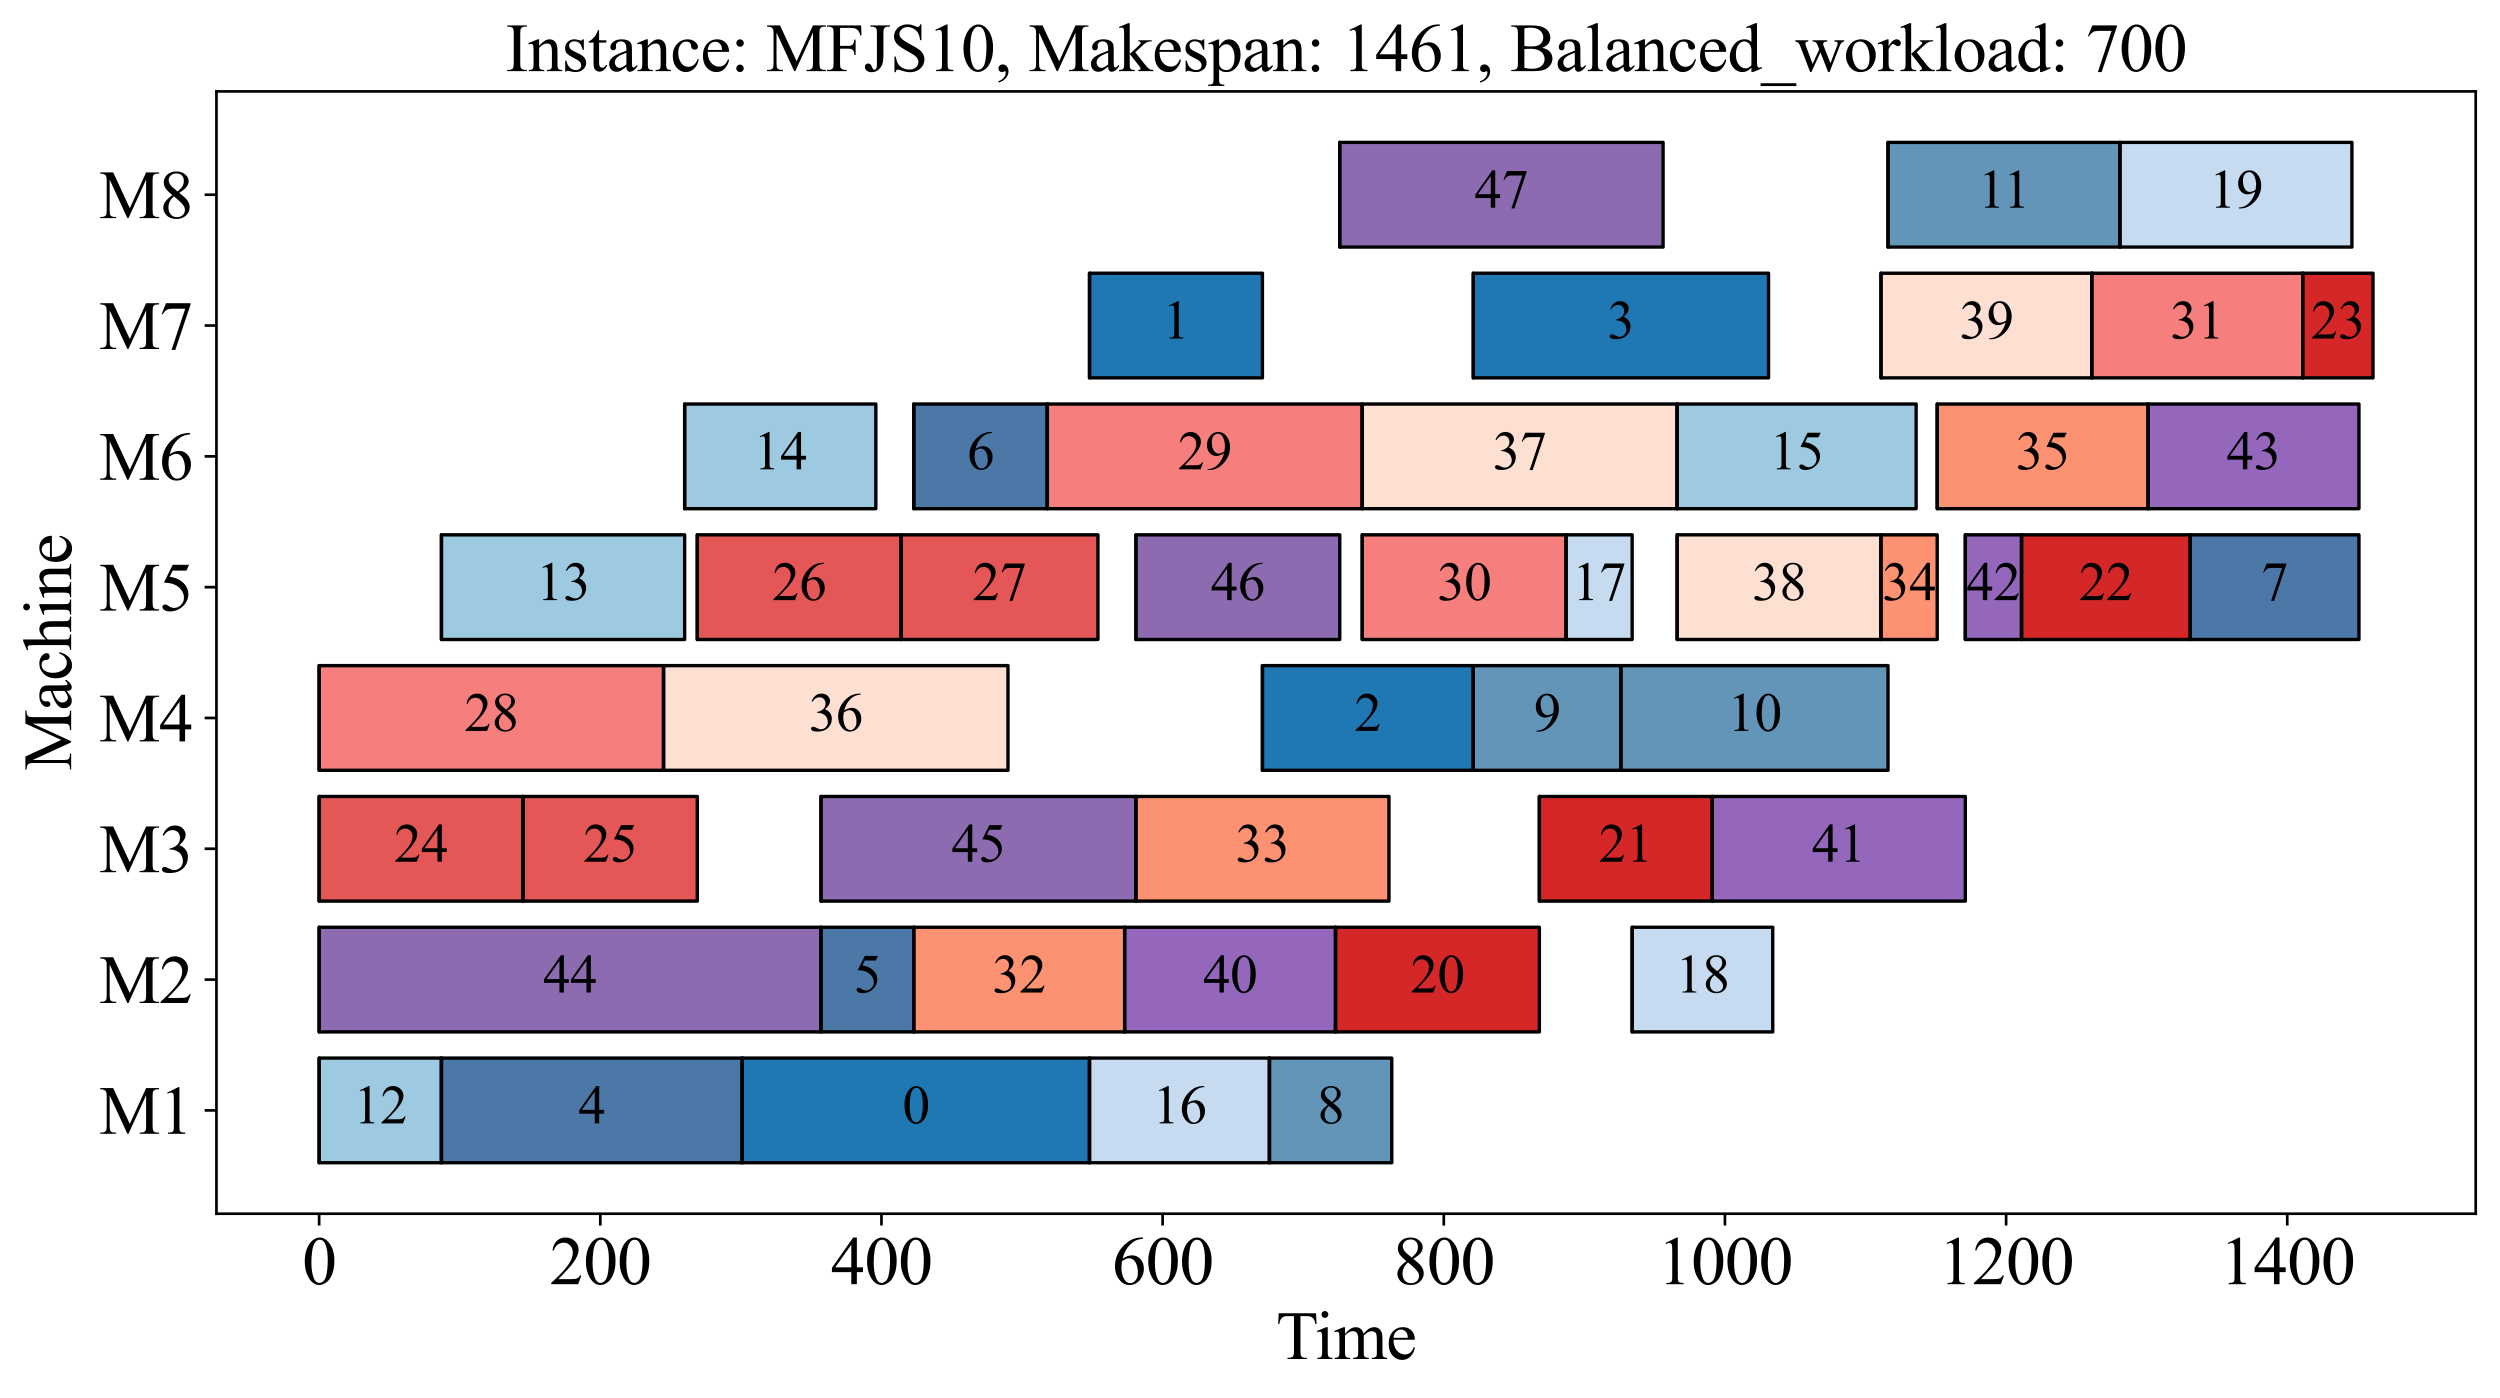 <?xml version="1.0" encoding="utf-8" standalone="no"?>
<!DOCTYPE svg PUBLIC "-//W3C//DTD SVG 1.1//EN"
  "http://www.w3.org/Graphics/SVG/1.1/DTD/svg11.dtd">
<svg xmlns:xlink="http://www.w3.org/1999/xlink" width="740.95pt" height="414.259pt" viewBox="0 0 740.95 414.259" xmlns="http://www.w3.org/2000/svg" version="1.1">
 <defs>
  <style type="text/css">*{stroke-linejoin: round; stroke-linecap: butt}</style>
 </defs>
 <g id="figure_1">
  <g id="patch_1">
   <path d="M 0 414.259 
L 740.95 414.259 
L 740.95 0 
L 0 0 
z
" style="fill: #ffffff"/>
  </g>
  <g id="axes_1">
   <g id="patch_2">
    <path d="M 64.15 359.728 
L 733.75 359.728 
L 733.75 27.087 
L 64.15 27.087 
z
" style="fill: #ffffff"/>
   </g>
   <g id="PolyCollection_1">
    <defs>
     <path id="m7ee529dde3" d="M 94.586 -69.651 
L 94.586 -100.667 
L 130.835 -100.667 
L 130.835 -69.651 
z
" style="stroke: #000000"/>
    </defs>
    <g clip-path="url(#p612b11bec4)">
     <use xlink:href="#m7ee529dde3" x="0" y="414.259" style="fill: #9ecae1; stroke: #000000"/>
    </g>
   </g>
   <g id="PolyCollection_2">
    <path d="M 94.586 344.608 
L 94.586 313.592 
L 94.586 313.592 
L 94.586 344.608 
z
" clip-path="url(#p612b11bec4)" style="fill: url(#h97f9892d78); stroke: #000000"/>
   </g>
   <g id="PolyCollection_3">
    <defs>
     <path id="m5e582932af" d="M 130.835 -69.651 
L 130.835 -100.667 
L 219.998 -100.667 
L 219.998 -69.651 
z
" style="stroke: #000000"/>
    </defs>
    <g clip-path="url(#p612b11bec4)">
     <use xlink:href="#m5e582932af" x="0" y="414.259" style="fill: #4c78a8; stroke: #000000"/>
    </g>
   </g>
   <g id="PolyCollection_4">
    <path d="M 130.835 344.608 
L 130.835 313.592 
L 130.835 313.592 
L 130.835 344.608 
z
" clip-path="url(#p612b11bec4)" style="fill: url(#h97f9892d78); stroke: #000000"/>
   </g>
   <g id="PolyCollection_5">
    <defs>
     <path id="mbff87c4e83" d="M 219.998 -69.651 
L 219.998 -100.667 
L 322.911 -100.667 
L 322.911 -69.651 
z
" style="stroke: #000000"/>
    </defs>
    <g clip-path="url(#p612b11bec4)">
     <use xlink:href="#mbff87c4e83" x="0" y="414.259" style="fill: #1f77b4; stroke: #000000"/>
    </g>
   </g>
   <g id="PolyCollection_6">
    <path d="M 219.998 344.608 
L 219.998 313.592 
L 219.998 313.592 
L 219.998 344.608 
z
" clip-path="url(#p612b11bec4)" style="fill: url(#h97f9892d78); stroke: #000000"/>
   </g>
   <g id="PolyCollection_7">
    <defs>
     <path id="m8cad295676" d="M 322.911 -69.651 
L 322.911 -100.667 
L 376.243 -100.667 
L 376.243 -69.651 
z
" style="stroke: #000000"/>
    </defs>
    <g clip-path="url(#p612b11bec4)">
     <use xlink:href="#m8cad295676" x="0" y="414.259" style="fill: #c6dbef; stroke: #000000"/>
    </g>
   </g>
   <g id="PolyCollection_8">
    <path d="M 322.911 344.608 
L 322.911 313.592 
L 322.911 313.592 
L 322.911 344.608 
z
" clip-path="url(#p612b11bec4)" style="fill: url(#h97f9892d78); stroke: #000000"/>
   </g>
   <g id="PolyCollection_9">
    <defs>
     <path id="m5c408e6277" d="M 376.243 -69.651 
L 376.243 -100.667 
L 412.491 -100.667 
L 412.491 -69.651 
z
" style="stroke: #000000"/>
    </defs>
    <g clip-path="url(#p612b11bec4)">
     <use xlink:href="#m5c408e6277" x="0" y="414.259" style="fill: #6395b9; stroke: #000000"/>
    </g>
   </g>
   <g id="PolyCollection_10">
    <path d="M 376.243 344.608 
L 376.243 313.592 
L 376.243 313.592 
L 376.243 344.608 
z
" clip-path="url(#p612b11bec4)" style="fill: url(#h97f9892d78); stroke: #000000"/>
   </g>
   <g id="PolyCollection_11">
    <defs>
     <path id="m6c4d583888" d="M 94.586 -108.42 
L 94.586 -139.436 
L 243.331 -139.436 
L 243.331 -108.42 
z
" style="stroke: #000000"/>
    </defs>
    <g clip-path="url(#p612b11bec4)">
     <use xlink:href="#m6c4d583888" x="0" y="414.259" style="fill: #8c6bb1; stroke: #000000"/>
    </g>
   </g>
   <g id="PolyCollection_12">
    <path d="M 94.586 305.838 
L 94.586 274.823 
L 94.586 274.823 
L 94.586 305.838 
z
" clip-path="url(#p612b11bec4)" style="fill: url(#h97f9892d78); stroke: #000000"/>
   </g>
   <g id="PolyCollection_13">
    <defs>
     <path id="mb209b580ca" d="M 243.331 -108.42 
L 243.331 -139.436 
L 270.83 -139.436 
L 270.83 -108.42 
z
" style="stroke: #000000"/>
    </defs>
    <g clip-path="url(#p612b11bec4)">
     <use xlink:href="#mb209b580ca" x="0" y="414.259" style="fill: #4c78a8; stroke: #000000"/>
    </g>
   </g>
   <g id="PolyCollection_14">
    <path d="M 243.331 305.838 
L 243.331 274.823 
L 243.331 274.823 
L 243.331 305.838 
z
" clip-path="url(#p612b11bec4)" style="fill: url(#h97f9892d78); stroke: #000000"/>
   </g>
   <g id="PolyCollection_15">
    <defs>
     <path id="m4fcd39e943" d="M 270.83 -108.42 
L 270.83 -139.436 
L 333.327 -139.436 
L 333.327 -108.42 
z
" style="stroke: #000000"/>
    </defs>
    <g clip-path="url(#p612b11bec4)">
     <use xlink:href="#m4fcd39e943" x="0" y="414.259" style="fill: #fc9272; stroke: #000000"/>
    </g>
   </g>
   <g id="PolyCollection_16">
    <path d="M 270.83 305.838 
L 270.83 274.823 
L 270.83 274.823 
L 270.83 305.838 
z
" clip-path="url(#p612b11bec4)" style="fill: url(#h97f9892d78); stroke: #000000"/>
   </g>
   <g id="PolyCollection_17">
    <defs>
     <path id="m4e36bc07cf" d="M 333.327 -108.42 
L 333.327 -139.436 
L 395.825 -139.436 
L 395.825 -108.42 
z
" style="stroke: #000000"/>
    </defs>
    <g clip-path="url(#p612b11bec4)">
     <use xlink:href="#m4e36bc07cf" x="0" y="414.259" style="fill: #9467bd; stroke: #000000"/>
    </g>
   </g>
   <g id="PolyCollection_18">
    <path d="M 333.327 305.838 
L 333.327 274.823 
L 333.327 274.823 
L 333.327 305.838 
z
" clip-path="url(#p612b11bec4)" style="fill: url(#h97f9892d78); stroke: #000000"/>
   </g>
   <g id="PolyCollection_19">
    <defs>
     <path id="mf464bd9a89" d="M 395.825 -108.42 
L 395.825 -139.436 
L 456.24 -139.436 
L 456.24 -108.42 
z
" style="stroke: #000000"/>
    </defs>
    <g clip-path="url(#p612b11bec4)">
     <use xlink:href="#mf464bd9a89" x="0" y="414.259" style="fill: #d62728; stroke: #000000"/>
    </g>
   </g>
   <g id="PolyCollection_20">
    <path d="M 395.825 305.838 
L 395.825 274.823 
L 395.825 274.823 
L 395.825 305.838 
z
" clip-path="url(#p612b11bec4)" style="fill: url(#h97f9892d78); stroke: #000000"/>
   </g>
   <g id="PolyCollection_21">
    <defs>
     <path id="m145f0363af" d="M 483.739 -108.42 
L 483.739 -139.436 
L 525.404 -139.436 
L 525.404 -108.42 
z
" style="stroke: #000000"/>
    </defs>
    <g clip-path="url(#p612b11bec4)">
     <use xlink:href="#m145f0363af" x="0" y="414.259" style="fill: #c6dbef; stroke: #000000"/>
    </g>
   </g>
   <g id="PolyCollection_22">
    <path d="M 483.739 305.838 
L 483.739 274.823 
L 483.739 274.823 
L 483.739 305.838 
z
" clip-path="url(#p612b11bec4)" style="fill: url(#h97f9892d78); stroke: #000000"/>
   </g>
   <g id="PolyCollection_23">
    <defs>
     <path id="m773b1e9110" d="M 94.586 -147.19 
L 94.586 -178.205 
L 155.001 -178.205 
L 155.001 -147.19 
z
" style="stroke: #000000"/>
    </defs>
    <g clip-path="url(#p612b11bec4)">
     <use xlink:href="#m773b1e9110" x="0" y="414.259" style="fill: #e45756; stroke: #000000"/>
    </g>
   </g>
   <g id="PolyCollection_24">
    <path d="M 94.586 267.069 
L 94.586 236.054 
L 94.586 236.054 
L 94.586 267.069 
z
" clip-path="url(#p612b11bec4)" style="fill: url(#h97f9892d78); stroke: #000000"/>
   </g>
   <g id="PolyCollection_25">
    <defs>
     <path id="m1093d5034c" d="M 155.001 -147.19 
L 155.001 -178.205 
L 206.666 -178.205 
L 206.666 -147.19 
z
" style="stroke: #000000"/>
    </defs>
    <g clip-path="url(#p612b11bec4)">
     <use xlink:href="#m1093d5034c" x="0" y="414.259" style="fill: #e45756; stroke: #000000"/>
    </g>
   </g>
   <g id="PolyCollection_26">
    <path d="M 155.001 267.069 
L 155.001 236.054 
L 155.001 236.054 
L 155.001 267.069 
z
" clip-path="url(#p612b11bec4)" style="fill: url(#h97f9892d78); stroke: #000000"/>
   </g>
   <g id="PolyCollection_27">
    <defs>
     <path id="mb46ed1351b" d="M 243.331 -147.19 
L 243.331 -178.205 
L 336.661 -178.205 
L 336.661 -147.19 
z
" style="stroke: #000000"/>
    </defs>
    <g clip-path="url(#p612b11bec4)">
     <use xlink:href="#mb46ed1351b" x="0" y="414.259" style="fill: #8c6bb1; stroke: #000000"/>
    </g>
   </g>
   <g id="PolyCollection_28">
    <path d="M 243.331 267.069 
L 243.331 236.054 
L 243.331 236.054 
L 243.331 267.069 
z
" clip-path="url(#p612b11bec4)" style="fill: url(#h97f9892d78); stroke: #000000"/>
   </g>
   <g id="PolyCollection_29">
    <defs>
     <path id="m173bf12429" d="M 336.661 -147.19 
L 336.661 -178.205 
L 411.658 -178.205 
L 411.658 -147.19 
z
" style="stroke: #000000"/>
    </defs>
    <g clip-path="url(#p612b11bec4)">
     <use xlink:href="#m173bf12429" x="0" y="414.259" style="fill: #fc9272; stroke: #000000"/>
    </g>
   </g>
   <g id="PolyCollection_30">
    <path d="M 336.661 267.069 
L 336.661 236.054 
L 336.661 236.054 
L 336.661 267.069 
z
" clip-path="url(#p612b11bec4)" style="fill: url(#h97f9892d78); stroke: #000000"/>
   </g>
   <g id="PolyCollection_31">
    <defs>
     <path id="mc076fadfaf" d="M 456.24 -147.19 
L 456.24 -178.205 
L 507.488 -178.205 
L 507.488 -147.19 
z
" style="stroke: #000000"/>
    </defs>
    <g clip-path="url(#p612b11bec4)">
     <use xlink:href="#mc076fadfaf" x="0" y="414.259" style="fill: #d62728; stroke: #000000"/>
    </g>
   </g>
   <g id="PolyCollection_32">
    <path d="M 456.24 267.069 
L 456.24 236.054 
L 456.24 236.054 
L 456.24 267.069 
z
" clip-path="url(#p612b11bec4)" style="fill: url(#h97f9892d78); stroke: #000000"/>
   </g>
   <g id="PolyCollection_33">
    <defs>
     <path id="m99f3e0226f" d="M 507.488 -147.19 
L 507.488 -178.205 
L 582.485 -178.205 
L 582.485 -147.19 
z
" style="stroke: #000000"/>
    </defs>
    <g clip-path="url(#p612b11bec4)">
     <use xlink:href="#m99f3e0226f" x="0" y="414.259" style="fill: #9467bd; stroke: #000000"/>
    </g>
   </g>
   <g id="PolyCollection_34">
    <path d="M 507.488 267.069 
L 507.488 236.054 
L 507.488 236.054 
L 507.488 267.069 
z
" clip-path="url(#p612b11bec4)" style="fill: url(#h97f9892d78); stroke: #000000"/>
   </g>
   <g id="PolyCollection_35">
    <defs>
     <path id="m7e6dd82754" d="M 94.586 -185.959 
L 94.586 -216.974 
L 196.666 -216.974 
L 196.666 -185.959 
z
" style="stroke: #000000"/>
    </defs>
    <g clip-path="url(#p612b11bec4)">
     <use xlink:href="#m7e6dd82754" x="0" y="414.259" style="fill: #f67e7d; stroke: #000000"/>
    </g>
   </g>
   <g id="PolyCollection_36">
    <path d="M 94.586 228.3 
L 94.586 197.284 
L 94.586 197.284 
L 94.586 228.3 
z
" clip-path="url(#p612b11bec4)" style="fill: url(#h97f9892d78); stroke: #000000"/>
   </g>
   <g id="PolyCollection_37">
    <defs>
     <path id="mdfe1641c0c" d="M 196.666 -185.959 
L 196.666 -216.974 
L 298.745 -216.974 
L 298.745 -185.959 
z
" style="stroke: #000000"/>
    </defs>
    <g clip-path="url(#p612b11bec4)">
     <use xlink:href="#mdfe1641c0c" x="0" y="414.259" style="fill: #fee0d2; stroke: #000000"/>
    </g>
   </g>
   <g id="PolyCollection_38">
    <path d="M 196.666 228.3 
L 196.666 197.284 
L 196.666 197.284 
L 196.666 228.3 
z
" clip-path="url(#p612b11bec4)" style="fill: url(#h97f9892d78); stroke: #000000"/>
   </g>
   <g id="PolyCollection_39">
    <defs>
     <path id="me2d030887b" d="M 374.159 -185.959 
L 374.159 -216.974 
L 436.657 -216.974 
L 436.657 -185.959 
z
" style="stroke: #000000"/>
    </defs>
    <g clip-path="url(#p612b11bec4)">
     <use xlink:href="#me2d030887b" x="0" y="414.259" style="fill: #1f77b4; stroke: #000000"/>
    </g>
   </g>
   <g id="PolyCollection_40">
    <path d="M 374.159 228.3 
L 374.159 197.284 
L 374.159 197.284 
L 374.159 228.3 
z
" clip-path="url(#p612b11bec4)" style="fill: url(#h97f9892d78); stroke: #000000"/>
   </g>
   <g id="PolyCollection_41">
    <defs>
     <path id="m5a5e2e3bb6" d="M 436.657 -185.959 
L 436.657 -216.974 
L 480.405 -216.974 
L 480.405 -185.959 
z
" style="stroke: #000000"/>
    </defs>
    <g clip-path="url(#p612b11bec4)">
     <use xlink:href="#m5a5e2e3bb6" x="0" y="414.259" style="fill: #6395b9; stroke: #000000"/>
    </g>
   </g>
   <g id="PolyCollection_42">
    <path d="M 436.657 228.3 
L 436.657 197.284 
L 436.657 197.284 
L 436.657 228.3 
z
" clip-path="url(#p612b11bec4)" style="fill: url(#h97f9892d78); stroke: #000000"/>
   </g>
   <g id="PolyCollection_43">
    <defs>
     <path id="maf7a4353b5" d="M 480.405 -185.959 
L 480.405 -216.974 
L 559.569 -216.974 
L 559.569 -185.959 
z
" style="stroke: #000000"/>
    </defs>
    <g clip-path="url(#p612b11bec4)">
     <use xlink:href="#maf7a4353b5" x="0" y="414.259" style="fill: #6395b9; stroke: #000000"/>
    </g>
   </g>
   <g id="PolyCollection_44">
    <path d="M 480.405 228.3 
L 480.405 197.284 
L 480.405 197.284 
L 480.405 228.3 
z
" clip-path="url(#p612b11bec4)" style="fill: url(#h97f9892d78); stroke: #000000"/>
   </g>
   <g id="PolyCollection_45">
    <defs>
     <path id="md4176134b3" d="M 130.835 -224.728 
L 130.835 -255.744 
L 202.916 -255.744 
L 202.916 -224.728 
z
" style="stroke: #000000"/>
    </defs>
    <g clip-path="url(#p612b11bec4)">
     <use xlink:href="#md4176134b3" x="0" y="414.259" style="fill: #9ecae1; stroke: #000000"/>
    </g>
   </g>
   <g id="PolyCollection_46">
    <path d="M 130.835 189.531 
L 130.835 158.515 
L 130.835 158.515 
L 130.835 189.531 
z
" clip-path="url(#p612b11bec4)" style="fill: url(#h97f9892d78); stroke: #000000"/>
   </g>
   <g id="PolyCollection_47">
    <defs>
     <path id="mf70e3baa13" d="M 206.666 -224.728 
L 206.666 -255.744 
L 267.08 -255.744 
L 267.08 -224.728 
z
" style="stroke: #000000"/>
    </defs>
    <g clip-path="url(#p612b11bec4)">
     <use xlink:href="#mf70e3baa13" x="0" y="414.259" style="fill: #e45756; stroke: #000000"/>
    </g>
   </g>
   <g id="PolyCollection_48">
    <path d="M 206.666 189.531 
L 206.666 158.515 
L 206.666 158.515 
L 206.666 189.531 
z
" clip-path="url(#p612b11bec4)" style="fill: url(#h97f9892d78); stroke: #000000"/>
   </g>
   <g id="PolyCollection_49">
    <defs>
     <path id="m5e0f82e62c" d="M 267.08 -224.728 
L 267.08 -255.744 
L 325.411 -255.744 
L 325.411 -224.728 
z
" style="stroke: #000000"/>
    </defs>
    <g clip-path="url(#p612b11bec4)">
     <use xlink:href="#m5e0f82e62c" x="0" y="414.259" style="fill: #e45756; stroke: #000000"/>
    </g>
   </g>
   <g id="PolyCollection_50">
    <path d="M 267.08 189.531 
L 267.08 158.515 
L 267.08 158.515 
L 267.08 189.531 
z
" clip-path="url(#p612b11bec4)" style="fill: url(#h97f9892d78); stroke: #000000"/>
   </g>
   <g id="PolyCollection_51">
    <defs>
     <path id="m4032e6ed14" d="M 336.661 -224.728 
L 336.661 -255.744 
L 397.075 -255.744 
L 397.075 -224.728 
z
" style="stroke: #000000"/>
    </defs>
    <g clip-path="url(#p612b11bec4)">
     <use xlink:href="#m4032e6ed14" x="0" y="414.259" style="fill: #8c6bb1; stroke: #000000"/>
    </g>
   </g>
   <g id="PolyCollection_52">
    <path d="M 336.661 189.531 
L 336.661 158.515 
L 336.661 158.515 
L 336.661 189.531 
z
" clip-path="url(#p612b11bec4)" style="fill: url(#h97f9892d78); stroke: #000000"/>
   </g>
   <g id="PolyCollection_53">
    <defs>
     <path id="m5e6be63195" d="M 403.741 -224.728 
L 403.741 -255.744 
L 464.156 -255.744 
L 464.156 -224.728 
z
" style="stroke: #000000"/>
    </defs>
    <g clip-path="url(#p612b11bec4)">
     <use xlink:href="#m5e6be63195" x="0" y="414.259" style="fill: #f67e7d; stroke: #000000"/>
    </g>
   </g>
   <g id="PolyCollection_54">
    <path d="M 403.741 189.531 
L 403.741 158.515 
L 403.741 158.515 
L 403.741 189.531 
z
" clip-path="url(#p612b11bec4)" style="fill: url(#h97f9892d78); stroke: #000000"/>
   </g>
   <g id="PolyCollection_55">
    <defs>
     <path id="mcaa3b29fc6" d="M 464.156 -224.728 
L 464.156 -255.744 
L 483.739 -255.744 
L 483.739 -224.728 
z
" style="stroke: #000000"/>
    </defs>
    <g clip-path="url(#p612b11bec4)">
     <use xlink:href="#mcaa3b29fc6" x="0" y="414.259" style="fill: #c6dbef; stroke: #000000"/>
    </g>
   </g>
   <g id="PolyCollection_56">
    <path d="M 464.156 189.531 
L 464.156 158.515 
L 464.156 158.515 
L 464.156 189.531 
z
" clip-path="url(#p612b11bec4)" style="fill: url(#h97f9892d78); stroke: #000000"/>
   </g>
   <g id="PolyCollection_57">
    <defs>
     <path id="m04997a4ff3" d="M 497.071 -224.728 
L 497.071 -255.744 
L 557.486 -255.744 
L 557.486 -224.728 
z
" style="stroke: #000000"/>
    </defs>
    <g clip-path="url(#p612b11bec4)">
     <use xlink:href="#m04997a4ff3" x="0" y="414.259" style="fill: #fee0d2; stroke: #000000"/>
    </g>
   </g>
   <g id="PolyCollection_58">
    <path d="M 497.071 189.531 
L 497.071 158.515 
L 497.071 158.515 
L 497.071 189.531 
z
" clip-path="url(#p612b11bec4)" style="fill: url(#h97f9892d78); stroke: #000000"/>
   </g>
   <g id="PolyCollection_59">
    <defs>
     <path id="m1364591eab" d="M 557.486 -224.728 
L 557.486 -255.744 
L 574.152 -255.744 
L 574.152 -224.728 
z
" style="stroke: #000000"/>
    </defs>
    <g clip-path="url(#p612b11bec4)">
     <use xlink:href="#m1364591eab" x="0" y="414.259" style="fill: #fc9272; stroke: #000000"/>
    </g>
   </g>
   <g id="PolyCollection_60">
    <path d="M 557.486 189.531 
L 557.486 158.515 
L 557.486 158.515 
L 557.486 189.531 
z
" clip-path="url(#p612b11bec4)" style="fill: url(#h97f9892d78); stroke: #000000"/>
   </g>
   <g id="PolyCollection_61">
    <defs>
     <path id="mf2b03ed208" d="M 582.485 -224.728 
L 582.485 -255.744 
L 599.151 -255.744 
L 599.151 -224.728 
z
" style="stroke: #000000"/>
    </defs>
    <g clip-path="url(#p612b11bec4)">
     <use xlink:href="#mf2b03ed208" x="0" y="414.259" style="fill: #9467bd; stroke: #000000"/>
    </g>
   </g>
   <g id="PolyCollection_62">
    <path d="M 582.485 189.531 
L 582.485 158.515 
L 582.485 158.515 
L 582.485 189.531 
z
" clip-path="url(#p612b11bec4)" style="fill: url(#h97f9892d78); stroke: #000000"/>
   </g>
   <g id="PolyCollection_63">
    <defs>
     <path id="md7deb16dc9" d="M 599.151 -224.728 
L 599.151 -255.744 
L 649.149 -255.744 
L 649.149 -224.728 
z
" style="stroke: #000000"/>
    </defs>
    <g clip-path="url(#p612b11bec4)">
     <use xlink:href="#md7deb16dc9" x="0" y="414.259" style="fill: #d62728; stroke: #000000"/>
    </g>
   </g>
   <g id="PolyCollection_64">
    <path d="M 599.151 189.531 
L 599.151 158.515 
L 599.151 158.515 
L 599.151 189.531 
z
" clip-path="url(#p612b11bec4)" style="fill: url(#h97f9892d78); stroke: #000000"/>
   </g>
   <g id="PolyCollection_65">
    <defs>
     <path id="m15bbec2fb6" d="M 649.149 -224.728 
L 649.149 -255.744 
L 699.147 -255.744 
L 699.147 -224.728 
z
" style="stroke: #000000"/>
    </defs>
    <g clip-path="url(#p612b11bec4)">
     <use xlink:href="#m15bbec2fb6" x="0" y="414.259" style="fill: #4c78a8; stroke: #000000"/>
    </g>
   </g>
   <g id="PolyCollection_66">
    <path d="M 649.149 189.531 
L 649.149 158.515 
L 649.149 158.515 
L 649.149 189.531 
z
" clip-path="url(#p612b11bec4)" style="fill: url(#h97f9892d78); stroke: #000000"/>
   </g>
   <g id="PolyCollection_67">
    <defs>
     <path id="mff45c6d5a5" d="M 202.916 -263.497 
L 202.916 -294.513 
L 259.58 -294.513 
L 259.58 -263.497 
z
" style="stroke: #000000"/>
    </defs>
    <g clip-path="url(#p612b11bec4)">
     <use xlink:href="#mff45c6d5a5" x="0" y="414.259" style="fill: #9ecae1; stroke: #000000"/>
    </g>
   </g>
   <g id="PolyCollection_68">
    <path d="M 202.916 150.761 
L 202.916 119.746 
L 202.916 119.746 
L 202.916 150.761 
z
" clip-path="url(#p612b11bec4)" style="fill: url(#h97f9892d78); stroke: #000000"/>
   </g>
   <g id="PolyCollection_69">
    <defs>
     <path id="m9f2cf70fb5" d="M 270.83 -263.497 
L 270.83 -294.513 
L 310.412 -294.513 
L 310.412 -263.497 
z
" style="stroke: #000000"/>
    </defs>
    <g clip-path="url(#p612b11bec4)">
     <use xlink:href="#m9f2cf70fb5" x="0" y="414.259" style="fill: #4c78a8; stroke: #000000"/>
    </g>
   </g>
   <g id="PolyCollection_70">
    <path d="M 270.83 150.761 
L 270.83 119.746 
L 270.83 119.746 
L 270.83 150.761 
z
" clip-path="url(#p612b11bec4)" style="fill: url(#h97f9892d78); stroke: #000000"/>
   </g>
   <g id="PolyCollection_71">
    <defs>
     <path id="m23f967b771" d="M 310.412 -263.497 
L 310.412 -294.513 
L 403.741 -294.513 
L 403.741 -263.497 
z
" style="stroke: #000000"/>
    </defs>
    <g clip-path="url(#p612b11bec4)">
     <use xlink:href="#m23f967b771" x="0" y="414.259" style="fill: #f67e7d; stroke: #000000"/>
    </g>
   </g>
   <g id="PolyCollection_72">
    <path d="M 310.412 150.761 
L 310.412 119.746 
L 310.412 119.746 
L 310.412 150.761 
z
" clip-path="url(#p612b11bec4)" style="fill: url(#h97f9892d78); stroke: #000000"/>
   </g>
   <g id="PolyCollection_73">
    <defs>
     <path id="m370c809fbd" d="M 403.741 -263.497 
L 403.741 -294.513 
L 497.071 -294.513 
L 497.071 -263.497 
z
" style="stroke: #000000"/>
    </defs>
    <g clip-path="url(#p612b11bec4)">
     <use xlink:href="#m370c809fbd" x="0" y="414.259" style="fill: #fee0d2; stroke: #000000"/>
    </g>
   </g>
   <g id="PolyCollection_74">
    <path d="M 403.741 150.761 
L 403.741 119.746 
L 403.741 119.746 
L 403.741 150.761 
z
" clip-path="url(#p612b11bec4)" style="fill: url(#h97f9892d78); stroke: #000000"/>
   </g>
   <g id="PolyCollection_75">
    <defs>
     <path id="med74a5c03c" d="M 497.071 -263.497 
L 497.071 -294.513 
L 567.902 -294.513 
L 567.902 -263.497 
z
" style="stroke: #000000"/>
    </defs>
    <g clip-path="url(#p612b11bec4)">
     <use xlink:href="#med74a5c03c" x="0" y="414.259" style="fill: #9ecae1; stroke: #000000"/>
    </g>
   </g>
   <g id="PolyCollection_76">
    <path d="M 497.071 150.761 
L 497.071 119.746 
L 497.071 119.746 
L 497.071 150.761 
z
" clip-path="url(#p612b11bec4)" style="fill: url(#h97f9892d78); stroke: #000000"/>
   </g>
   <g id="PolyCollection_77">
    <defs>
     <path id="ma7f6b73e88" d="M 574.152 -263.497 
L 574.152 -294.513 
L 636.649 -294.513 
L 636.649 -263.497 
z
" style="stroke: #000000"/>
    </defs>
    <g clip-path="url(#p612b11bec4)">
     <use xlink:href="#ma7f6b73e88" x="0" y="414.259" style="fill: #fc9272; stroke: #000000"/>
    </g>
   </g>
   <g id="PolyCollection_78">
    <path d="M 574.152 150.761 
L 574.152 119.746 
L 574.152 119.746 
L 574.152 150.761 
z
" clip-path="url(#p612b11bec4)" style="fill: url(#h97f9892d78); stroke: #000000"/>
   </g>
   <g id="PolyCollection_79">
    <defs>
     <path id="m5d86788b5d" d="M 636.649 -263.497 
L 636.649 -294.513 
L 699.147 -294.513 
L 699.147 -263.497 
z
" style="stroke: #000000"/>
    </defs>
    <g clip-path="url(#p612b11bec4)">
     <use xlink:href="#m5d86788b5d" x="0" y="414.259" style="fill: #9467bd; stroke: #000000"/>
    </g>
   </g>
   <g id="PolyCollection_80">
    <path d="M 636.649 150.761 
L 636.649 119.746 
L 636.649 119.746 
L 636.649 150.761 
z
" clip-path="url(#p612b11bec4)" style="fill: url(#h97f9892d78); stroke: #000000"/>
   </g>
   <g id="PolyCollection_81">
    <defs>
     <path id="m540cc9c0fd" d="M 322.911 -302.267 
L 322.911 -333.282 
L 374.159 -333.282 
L 374.159 -302.267 
z
" style="stroke: #000000"/>
    </defs>
    <g clip-path="url(#p612b11bec4)">
     <use xlink:href="#m540cc9c0fd" x="0" y="414.259" style="fill: #1f77b4; stroke: #000000"/>
    </g>
   </g>
   <g id="PolyCollection_82">
    <path d="M 322.911 111.992 
L 322.911 80.977 
L 322.911 80.977 
L 322.911 111.992 
z
" clip-path="url(#p612b11bec4)" style="fill: url(#h97f9892d78); stroke: #000000"/>
   </g>
   <g id="PolyCollection_83">
    <defs>
     <path id="m3a47a96db7" d="M 436.657 -302.267 
L 436.657 -333.282 
L 524.154 -333.282 
L 524.154 -302.267 
z
" style="stroke: #000000"/>
    </defs>
    <g clip-path="url(#p612b11bec4)">
     <use xlink:href="#m3a47a96db7" x="0" y="414.259" style="fill: #1f77b4; stroke: #000000"/>
    </g>
   </g>
   <g id="PolyCollection_84">
    <path d="M 436.657 111.992 
L 436.657 80.977 
L 436.657 80.977 
L 436.657 111.992 
z
" clip-path="url(#p612b11bec4)" style="fill: url(#h97f9892d78); stroke: #000000"/>
   </g>
   <g id="PolyCollection_85">
    <defs>
     <path id="m4a3fb96fdb" d="M 557.486 -302.267 
L 557.486 -333.282 
L 619.983 -333.282 
L 619.983 -302.267 
z
" style="stroke: #000000"/>
    </defs>
    <g clip-path="url(#p612b11bec4)">
     <use xlink:href="#m4a3fb96fdb" x="0" y="414.259" style="fill: #fee0d2; stroke: #000000"/>
    </g>
   </g>
   <g id="PolyCollection_86">
    <path d="M 557.486 111.992 
L 557.486 80.977 
L 557.486 80.977 
L 557.486 111.992 
z
" clip-path="url(#p612b11bec4)" style="fill: url(#h97f9892d78); stroke: #000000"/>
   </g>
   <g id="PolyCollection_87">
    <defs>
     <path id="m8f2ded141f" d="M 619.983 -302.267 
L 619.983 -333.282 
L 682.481 -333.282 
L 682.481 -302.267 
z
" style="stroke: #000000"/>
    </defs>
    <g clip-path="url(#p612b11bec4)">
     <use xlink:href="#m8f2ded141f" x="0" y="414.259" style="fill: #f67e7d; stroke: #000000"/>
    </g>
   </g>
   <g id="PolyCollection_88">
    <path d="M 619.983 111.992 
L 619.983 80.977 
L 619.983 80.977 
L 619.983 111.992 
z
" clip-path="url(#p612b11bec4)" style="fill: url(#h97f9892d78); stroke: #000000"/>
   </g>
   <g id="PolyCollection_89">
    <defs>
     <path id="m983a2fd021" d="M 682.481 -302.267 
L 682.481 -333.282 
L 703.314 -333.282 
L 703.314 -302.267 
z
" style="stroke: #000000"/>
    </defs>
    <g clip-path="url(#p612b11bec4)">
     <use xlink:href="#m983a2fd021" x="0" y="414.259" style="fill: #d62728; stroke: #000000"/>
    </g>
   </g>
   <g id="PolyCollection_90">
    <path d="M 682.481 111.992 
L 682.481 80.977 
L 682.481 80.977 
L 682.481 111.992 
z
" clip-path="url(#p612b11bec4)" style="fill: url(#h97f9892d78); stroke: #000000"/>
   </g>
   <g id="PolyCollection_91">
    <defs>
     <path id="m70ae36ac5f" d="M 397.075 -341.036 
L 397.075 -372.051 
L 492.905 -372.051 
L 492.905 -341.036 
z
" style="stroke: #000000"/>
    </defs>
    <g clip-path="url(#p612b11bec4)">
     <use xlink:href="#m70ae36ac5f" x="0" y="414.259" style="fill: #8c6bb1; stroke: #000000"/>
    </g>
   </g>
   <g id="PolyCollection_92">
    <path d="M 397.075 73.223 
L 397.075 42.208 
L 397.075 42.208 
L 397.075 73.223 
z
" clip-path="url(#p612b11bec4)" style="fill: url(#h97f9892d78); stroke: #000000"/>
   </g>
   <g id="PolyCollection_93">
    <defs>
     <path id="m6e7ca2bf90" d="M 559.569 -341.036 
L 559.569 -372.051 
L 628.316 -372.051 
L 628.316 -341.036 
z
" style="stroke: #000000"/>
    </defs>
    <g clip-path="url(#p612b11bec4)">
     <use xlink:href="#m6e7ca2bf90" x="0" y="414.259" style="fill: #6395b9; stroke: #000000"/>
    </g>
   </g>
   <g id="PolyCollection_94">
    <path d="M 559.569 73.223 
L 559.569 42.208 
L 559.569 42.208 
L 559.569 73.223 
z
" clip-path="url(#p612b11bec4)" style="fill: url(#h97f9892d78); stroke: #000000"/>
   </g>
   <g id="PolyCollection_95">
    <defs>
     <path id="m8edcb9a72c" d="M 628.316 -341.036 
L 628.316 -372.051 
L 697.064 -372.051 
L 697.064 -341.036 
z
" style="stroke: #000000"/>
    </defs>
    <g clip-path="url(#p612b11bec4)">
     <use xlink:href="#m8edcb9a72c" x="0" y="414.259" style="fill: #c6dbef; stroke: #000000"/>
    </g>
   </g>
   <g id="PolyCollection_96">
    <path d="M 628.316 73.223 
L 628.316 42.208 
L 628.316 42.208 
L 628.316 73.223 
z
" clip-path="url(#p612b11bec4)" style="fill: url(#h97f9892d78); stroke: #000000"/>
   </g>
   <g id="matplotlib.axis_1">
    <g id="xtick_1">
     <g id="line2d_1">
      <defs>
       <path id="mf178fa5492" d="M 0 0 
L 0 3.5 
" style="stroke: #000000; stroke-width: 0.8"/>
      </defs>
      <g>
       <use xlink:href="#mf178fa5492" x="94.586" y="359.728" style="stroke: #000000; stroke-width: 0.8"/>
      </g>
     </g>
     <g id="text_1">
      <!-- 0 -->
      <g transform="translate(89.586 380.615) scale(0.2 -0.2)">
       <defs>
        <path id="TimesNewRomanPSMT-30" d="M 231 2094 
Q 231 2819 450 3342 
Q 669 3866 1031 4122 
Q 1313 4325 1613 4325 
Q 2100 4325 2488 3828 
Q 2972 3213 2972 2159 
Q 2972 1422 2759 906 
Q 2547 391 2217 158 
Q 1888 -75 1581 -75 
Q 975 -75 572 641 
Q 231 1244 231 2094 
z
M 844 2016 
Q 844 1141 1059 588 
Q 1238 122 1591 122 
Q 1759 122 1940 273 
Q 2122 425 2216 781 
Q 2359 1319 2359 2297 
Q 2359 3022 2209 3506 
Q 2097 3866 1919 4016 
Q 1791 4119 1609 4119 
Q 1397 4119 1231 3928 
Q 1006 3669 925 3112 
Q 844 2556 844 2016 
z
" transform="scale(0.016)"/>
       </defs>
       <use xlink:href="#TimesNewRomanPSMT-30"/>
      </g>
     </g>
    </g>
    <g id="xtick_2">
     <g id="line2d_2">
      <g>
       <use xlink:href="#mf178fa5492" x="177.917" y="359.728" style="stroke: #000000; stroke-width: 0.8"/>
      </g>
     </g>
     <g id="text_2">
      <!-- 200 -->
      <g transform="translate(162.917 380.615) scale(0.2 -0.2)">
       <defs>
        <path id="TimesNewRomanPSMT-32" d="M 2934 816 
L 2638 0 
L 138 0 
L 138 116 
Q 1241 1122 1691 1759 
Q 2141 2397 2141 2925 
Q 2141 3328 1894 3587 
Q 1647 3847 1303 3847 
Q 991 3847 742 3664 
Q 494 3481 375 3128 
L 259 3128 
Q 338 3706 661 4015 
Q 984 4325 1469 4325 
Q 1984 4325 2329 3994 
Q 2675 3663 2675 3213 
Q 2675 2891 2525 2569 
Q 2294 2063 1775 1497 
Q 997 647 803 472 
L 1909 472 
Q 2247 472 2383 497 
Q 2519 522 2628 598 
Q 2738 675 2819 816 
L 2934 816 
z
" transform="scale(0.016)"/>
       </defs>
       <use xlink:href="#TimesNewRomanPSMT-32"/>
       <use xlink:href="#TimesNewRomanPSMT-30" x="50"/>
       <use xlink:href="#TimesNewRomanPSMT-30" x="100"/>
      </g>
     </g>
    </g>
    <g id="xtick_3">
     <g id="line2d_3">
      <g>
       <use xlink:href="#mf178fa5492" x="261.247" y="359.728" style="stroke: #000000; stroke-width: 0.8"/>
      </g>
     </g>
     <g id="text_3">
      <!-- 400 -->
      <g transform="translate(246.247 380.615) scale(0.2 -0.2)">
       <defs>
        <path id="TimesNewRomanPSMT-34" d="M 2978 1563 
L 2978 1119 
L 2409 1119 
L 2409 0 
L 1894 0 
L 1894 1119 
L 100 1119 
L 100 1519 
L 2066 4325 
L 2409 4325 
L 2409 1563 
L 2978 1563 
z
M 1894 1563 
L 1894 3666 
L 406 1563 
L 1894 1563 
z
" transform="scale(0.016)"/>
       </defs>
       <use xlink:href="#TimesNewRomanPSMT-34"/>
       <use xlink:href="#TimesNewRomanPSMT-30" x="50"/>
       <use xlink:href="#TimesNewRomanPSMT-30" x="100"/>
      </g>
     </g>
    </g>
    <g id="xtick_4">
     <g id="line2d_4">
      <g>
       <use xlink:href="#mf178fa5492" x="344.577" y="359.728" style="stroke: #000000; stroke-width: 0.8"/>
      </g>
     </g>
     <g id="text_4">
      <!-- 600 -->
      <g transform="translate(329.577 380.615) scale(0.2 -0.2)">
       <defs>
        <path id="TimesNewRomanPSMT-36" d="M 2869 4325 
L 2869 4209 
Q 2456 4169 2195 4045 
Q 1934 3922 1679 3669 
Q 1425 3416 1258 3105 
Q 1091 2794 978 2366 
Q 1428 2675 1881 2675 
Q 2316 2675 2634 2325 
Q 2953 1975 2953 1425 
Q 2953 894 2631 456 
Q 2244 -75 1606 -75 
Q 1172 -75 869 213 
Q 275 772 275 1663 
Q 275 2231 503 2743 
Q 731 3256 1154 3653 
Q 1578 4050 1965 4187 
Q 2353 4325 2688 4325 
L 2869 4325 
z
M 925 2138 
Q 869 1716 869 1456 
Q 869 1156 980 804 
Q 1091 453 1309 247 
Q 1469 100 1697 100 
Q 1969 100 2183 356 
Q 2397 613 2397 1088 
Q 2397 1622 2184 2012 
Q 1972 2403 1581 2403 
Q 1463 2403 1327 2353 
Q 1191 2303 925 2138 
z
" transform="scale(0.016)"/>
       </defs>
       <use xlink:href="#TimesNewRomanPSMT-36"/>
       <use xlink:href="#TimesNewRomanPSMT-30" x="50"/>
       <use xlink:href="#TimesNewRomanPSMT-30" x="100"/>
      </g>
     </g>
    </g>
    <g id="xtick_5">
     <g id="line2d_5">
      <g>
       <use xlink:href="#mf178fa5492" x="427.907" y="359.728" style="stroke: #000000; stroke-width: 0.8"/>
      </g>
     </g>
     <g id="text_5">
      <!-- 800 -->
      <g transform="translate(412.907 380.615) scale(0.2 -0.2)">
       <defs>
        <path id="TimesNewRomanPSMT-38" d="M 1228 2134 
Q 725 2547 579 2797 
Q 434 3047 434 3316 
Q 434 3728 753 4026 
Q 1072 4325 1600 4325 
Q 2113 4325 2425 4047 
Q 2738 3769 2738 3413 
Q 2738 3175 2569 2928 
Q 2400 2681 1866 2347 
Q 2416 1922 2594 1678 
Q 2831 1359 2831 1006 
Q 2831 559 2490 242 
Q 2150 -75 1597 -75 
Q 994 -75 656 303 
Q 388 606 388 966 
Q 388 1247 577 1523 
Q 766 1800 1228 2134 
z
M 1719 2469 
Q 2094 2806 2194 3001 
Q 2294 3197 2294 3444 
Q 2294 3772 2109 3958 
Q 1925 4144 1606 4144 
Q 1288 4144 1088 3959 
Q 888 3775 888 3528 
Q 888 3366 970 3203 
Q 1053 3041 1206 2894 
L 1719 2469 
z
M 1375 2016 
Q 1116 1797 991 1539 
Q 866 1281 866 981 
Q 866 578 1086 336 
Q 1306 94 1647 94 
Q 1984 94 2187 284 
Q 2391 475 2391 747 
Q 2391 972 2272 1150 
Q 2050 1481 1375 2016 
z
" transform="scale(0.016)"/>
       </defs>
       <use xlink:href="#TimesNewRomanPSMT-38"/>
       <use xlink:href="#TimesNewRomanPSMT-30" x="50"/>
       <use xlink:href="#TimesNewRomanPSMT-30" x="100"/>
      </g>
     </g>
    </g>
    <g id="xtick_6">
     <g id="line2d_6">
      <g>
       <use xlink:href="#mf178fa5492" x="511.237" y="359.728" style="stroke: #000000; stroke-width: 0.8"/>
      </g>
     </g>
     <g id="text_6">
      <!-- 1000 -->
      <g transform="translate(491.237 380.615) scale(0.2 -0.2)">
       <defs>
        <path id="TimesNewRomanPSMT-31" d="M 750 3822 
L 1781 4325 
L 1884 4325 
L 1884 747 
Q 1884 391 1914 303 
Q 1944 216 2037 169 
Q 2131 122 2419 116 
L 2419 0 
L 825 0 
L 825 116 
Q 1125 122 1212 167 
Q 1300 213 1334 289 
Q 1369 366 1369 747 
L 1369 3034 
Q 1369 3497 1338 3628 
Q 1316 3728 1258 3775 
Q 1200 3822 1119 3822 
Q 1003 3822 797 3725 
L 750 3822 
z
" transform="scale(0.016)"/>
       </defs>
       <use xlink:href="#TimesNewRomanPSMT-31"/>
       <use xlink:href="#TimesNewRomanPSMT-30" x="50"/>
       <use xlink:href="#TimesNewRomanPSMT-30" x="100"/>
       <use xlink:href="#TimesNewRomanPSMT-30" x="150"/>
      </g>
     </g>
    </g>
    <g id="xtick_7">
     <g id="line2d_7">
      <g>
       <use xlink:href="#mf178fa5492" x="594.568" y="359.728" style="stroke: #000000; stroke-width: 0.8"/>
      </g>
     </g>
     <g id="text_7">
      <!-- 1200 -->
      <g transform="translate(574.568 380.615) scale(0.2 -0.2)">
       <use xlink:href="#TimesNewRomanPSMT-31"/>
       <use xlink:href="#TimesNewRomanPSMT-32" x="50"/>
       <use xlink:href="#TimesNewRomanPSMT-30" x="100"/>
       <use xlink:href="#TimesNewRomanPSMT-30" x="150"/>
      </g>
     </g>
    </g>
    <g id="xtick_8">
     <g id="line2d_8">
      <g>
       <use xlink:href="#mf178fa5492" x="677.898" y="359.728" style="stroke: #000000; stroke-width: 0.8"/>
      </g>
     </g>
     <g id="text_8">
      <!-- 1400 -->
      <g transform="translate(657.898 380.615) scale(0.2 -0.2)">
       <use xlink:href="#TimesNewRomanPSMT-31"/>
       <use xlink:href="#TimesNewRomanPSMT-34" x="50"/>
       <use xlink:href="#TimesNewRomanPSMT-30" x="100"/>
       <use xlink:href="#TimesNewRomanPSMT-30" x="150"/>
      </g>
     </g>
    </g>
    <g id="text_9">
     <!-- Time -->
     <g transform="translate(378.197 402.781) scale(0.2 -0.2)">
      <defs>
       <path id="TimesNewRomanPSMT-54" d="M 3703 4238 
L 3750 3244 
L 3631 3244 
Q 3597 3506 3538 3619 
Q 3441 3800 3280 3886 
Q 3119 3972 2856 3972 
L 2259 3972 
L 2259 734 
Q 2259 344 2344 247 
Q 2463 116 2709 116 
L 2856 116 
L 2856 0 
L 1059 0 
L 1059 116 
L 1209 116 
Q 1478 116 1591 278 
Q 1659 378 1659 734 
L 1659 3972 
L 1150 3972 
Q 853 3972 728 3928 
Q 566 3869 450 3700 
Q 334 3531 313 3244 
L 194 3244 
L 244 4238 
L 3703 4238 
z
" transform="scale(0.016)"/>
       <path id="TimesNewRomanPSMT-69" d="M 928 4444 
Q 1059 4444 1151 4351 
Q 1244 4259 1244 4128 
Q 1244 3997 1151 3903 
Q 1059 3809 928 3809 
Q 797 3809 703 3903 
Q 609 3997 609 4128 
Q 609 4259 701 4351 
Q 794 4444 928 4444 
z
M 1188 2947 
L 1188 647 
Q 1188 378 1227 289 
Q 1266 200 1342 156 
Q 1419 113 1622 113 
L 1622 0 
L 231 0 
L 231 113 
Q 441 113 512 153 
Q 584 194 626 287 
Q 669 381 669 647 
L 669 1750 
Q 669 2216 641 2353 
Q 619 2453 572 2492 
Q 525 2531 444 2531 
Q 356 2531 231 2484 
L 188 2597 
L 1050 2947 
L 1188 2947 
z
" transform="scale(0.016)"/>
       <path id="TimesNewRomanPSMT-6d" d="M 1050 2338 
Q 1363 2650 1419 2697 
Q 1559 2816 1721 2881 
Q 1884 2947 2044 2947 
Q 2313 2947 2506 2790 
Q 2700 2634 2766 2338 
Q 3088 2713 3309 2830 
Q 3531 2947 3766 2947 
Q 3994 2947 4170 2830 
Q 4347 2713 4450 2447 
Q 4519 2266 4519 1878 
L 4519 647 
Q 4519 378 4559 278 
Q 4591 209 4675 161 
Q 4759 113 4950 113 
L 4950 0 
L 3538 0 
L 3538 113 
L 3597 113 
Q 3781 113 3884 184 
Q 3956 234 3988 344 
Q 4000 397 4000 647 
L 4000 1878 
Q 4000 2228 3916 2372 
Q 3794 2572 3525 2572 
Q 3359 2572 3192 2489 
Q 3025 2406 2788 2181 
L 2781 2147 
L 2788 2013 
L 2788 647 
Q 2788 353 2820 281 
Q 2853 209 2943 161 
Q 3034 113 3253 113 
L 3253 0 
L 1806 0 
L 1806 113 
Q 2044 113 2133 169 
Q 2222 225 2256 338 
Q 2272 391 2272 647 
L 2272 1878 
Q 2272 2228 2169 2381 
Q 2031 2581 1784 2581 
Q 1616 2581 1450 2491 
Q 1191 2353 1050 2181 
L 1050 647 
Q 1050 366 1089 281 
Q 1128 197 1204 155 
Q 1281 113 1516 113 
L 1516 0 
L 100 0 
L 100 113 
Q 297 113 375 155 
Q 453 197 493 289 
Q 534 381 534 647 
L 534 1741 
Q 534 2213 506 2350 
Q 484 2453 437 2492 
Q 391 2531 309 2531 
Q 222 2531 100 2484 
L 53 2597 
L 916 2947 
L 1050 2947 
L 1050 2338 
z
" transform="scale(0.016)"/>
       <path id="TimesNewRomanPSMT-65" d="M 681 1784 
Q 678 1147 991 784 
Q 1303 422 1725 422 
Q 2006 422 2214 576 
Q 2422 731 2563 1106 
L 2659 1044 
Q 2594 616 2278 264 
Q 1963 -88 1488 -88 
Q 972 -88 605 314 
Q 238 716 238 1394 
Q 238 2128 614 2539 
Q 991 2950 1559 2950 
Q 2041 2950 2350 2633 
Q 2659 2316 2659 1784 
L 681 1784 
z
M 681 1966 
L 2006 1966 
Q 1991 2241 1941 2353 
Q 1863 2528 1708 2628 
Q 1553 2728 1384 2728 
Q 1125 2728 920 2526 
Q 716 2325 681 1966 
z
" transform="scale(0.016)"/>
      </defs>
      <use xlink:href="#TimesNewRomanPSMT-54"/>
      <use xlink:href="#TimesNewRomanPSMT-69" x="57.584"/>
      <use xlink:href="#TimesNewRomanPSMT-6d" x="85.367"/>
      <use xlink:href="#TimesNewRomanPSMT-65" x="163.15"/>
     </g>
    </g>
   </g>
   <g id="matplotlib.axis_2">
    <g id="ytick_1">
     <g id="line2d_9">
      <defs>
       <path id="m41fefc86b9" d="M 0 0 
L -3.5 0 
" style="stroke: #000000; stroke-width: 0.8"/>
      </defs>
      <g>
       <use xlink:href="#m41fefc86b9" x="64.15" y="329.1" style="stroke: #000000; stroke-width: 0.8"/>
      </g>
     </g>
     <g id="text_10">
      <!-- M1 -->
      <g transform="translate(29.366 336.044) scale(0.2 -0.2)">
       <defs>
        <path id="TimesNewRomanPSMT-4d" d="M 2619 0 
L 981 3566 
L 981 734 
Q 981 344 1066 247 
Q 1181 116 1431 116 
L 1581 116 
L 1581 0 
L 106 0 
L 106 116 
L 256 116 
Q 525 116 638 278 
Q 706 378 706 734 
L 706 3503 
Q 706 3784 644 3909 
Q 600 4000 483 4061 
Q 366 4122 106 4122 
L 106 4238 
L 1306 4238 
L 2844 922 
L 4356 4238 
L 5556 4238 
L 5556 4122 
L 5409 4122 
Q 5138 4122 5025 3959 
Q 4956 3859 4956 3503 
L 4956 734 
Q 4956 344 5044 247 
Q 5159 116 5409 116 
L 5556 116 
L 5556 0 
L 3756 0 
L 3756 116 
L 3906 116 
Q 4178 116 4288 278 
Q 4356 378 4356 734 
L 4356 3566 
L 2722 0 
L 2619 0 
z
" transform="scale(0.016)"/>
       </defs>
       <use xlink:href="#TimesNewRomanPSMT-4d"/>
       <use xlink:href="#TimesNewRomanPSMT-31" x="88.916"/>
      </g>
     </g>
    </g>
    <g id="ytick_2">
     <g id="line2d_10">
      <g>
       <use xlink:href="#m41fefc86b9" x="64.15" y="290.331" style="stroke: #000000; stroke-width: 0.8"/>
      </g>
     </g>
     <g id="text_11">
      <!-- M2 -->
      <g transform="translate(29.366 297.274) scale(0.2 -0.2)">
       <use xlink:href="#TimesNewRomanPSMT-4d"/>
       <use xlink:href="#TimesNewRomanPSMT-32" x="88.916"/>
      </g>
     </g>
    </g>
    <g id="ytick_3">
     <g id="line2d_11">
      <g>
       <use xlink:href="#m41fefc86b9" x="64.15" y="251.561" style="stroke: #000000; stroke-width: 0.8"/>
      </g>
     </g>
     <g id="text_12">
      <!-- M3 -->
      <g transform="translate(29.366 258.505) scale(0.2 -0.2)">
       <defs>
        <path id="TimesNewRomanPSMT-33" d="M 325 3431 
Q 506 3859 782 4092 
Q 1059 4325 1472 4325 
Q 1981 4325 2253 3994 
Q 2459 3747 2459 3466 
Q 2459 3003 1878 2509 
Q 2269 2356 2469 2072 
Q 2669 1788 2669 1403 
Q 2669 853 2319 450 
Q 1863 -75 997 -75 
Q 569 -75 414 31 
Q 259 138 259 259 
Q 259 350 332 419 
Q 406 488 509 488 
Q 588 488 669 463 
Q 722 447 909 348 
Q 1097 250 1169 231 
Q 1284 197 1416 197 
Q 1734 197 1970 444 
Q 2206 691 2206 1028 
Q 2206 1275 2097 1509 
Q 2016 1684 1919 1775 
Q 1784 1900 1550 2001 
Q 1316 2103 1072 2103 
L 972 2103 
L 972 2197 
Q 1219 2228 1467 2375 
Q 1716 2522 1828 2728 
Q 1941 2934 1941 3181 
Q 1941 3503 1739 3701 
Q 1538 3900 1238 3900 
Q 753 3900 428 3381 
L 325 3431 
z
" transform="scale(0.016)"/>
       </defs>
       <use xlink:href="#TimesNewRomanPSMT-4d"/>
       <use xlink:href="#TimesNewRomanPSMT-33" x="88.916"/>
      </g>
     </g>
    </g>
    <g id="ytick_4">
     <g id="line2d_12">
      <g>
       <use xlink:href="#m41fefc86b9" x="64.15" y="212.792" style="stroke: #000000; stroke-width: 0.8"/>
      </g>
     </g>
     <g id="text_13">
      <!-- M4 -->
      <g transform="translate(29.366 219.736) scale(0.2 -0.2)">
       <use xlink:href="#TimesNewRomanPSMT-4d"/>
       <use xlink:href="#TimesNewRomanPSMT-34" x="88.916"/>
      </g>
     </g>
    </g>
    <g id="ytick_5">
     <g id="line2d_13">
      <g>
       <use xlink:href="#m41fefc86b9" x="64.15" y="174.023" style="stroke: #000000; stroke-width: 0.8"/>
      </g>
     </g>
     <g id="text_14">
      <!-- M5 -->
      <g transform="translate(29.366 180.967) scale(0.2 -0.2)">
       <defs>
        <path id="TimesNewRomanPSMT-35" d="M 2778 4238 
L 2534 3706 
L 1259 3706 
L 981 3138 
Q 1809 3016 2294 2522 
Q 2709 2097 2709 1522 
Q 2709 1188 2573 903 
Q 2438 619 2231 419 
Q 2025 219 1772 97 
Q 1413 -75 1034 -75 
Q 653 -75 479 54 
Q 306 184 306 341 
Q 306 428 378 495 
Q 450 563 559 563 
Q 641 563 702 538 
Q 763 513 909 409 
Q 1144 247 1384 247 
Q 1750 247 2026 523 
Q 2303 800 2303 1197 
Q 2303 1581 2056 1914 
Q 1809 2247 1375 2428 
Q 1034 2569 447 2591 
L 1259 4238 
L 2778 4238 
z
" transform="scale(0.016)"/>
       </defs>
       <use xlink:href="#TimesNewRomanPSMT-4d"/>
       <use xlink:href="#TimesNewRomanPSMT-35" x="88.916"/>
      </g>
     </g>
    </g>
    <g id="ytick_6">
     <g id="line2d_14">
      <g>
       <use xlink:href="#m41fefc86b9" x="64.15" y="135.254" style="stroke: #000000; stroke-width: 0.8"/>
      </g>
     </g>
     <g id="text_15">
      <!-- M6 -->
      <g transform="translate(29.366 142.197) scale(0.2 -0.2)">
       <use xlink:href="#TimesNewRomanPSMT-4d"/>
       <use xlink:href="#TimesNewRomanPSMT-36" x="88.916"/>
      </g>
     </g>
    </g>
    <g id="ytick_7">
     <g id="line2d_15">
      <g>
       <use xlink:href="#m41fefc86b9" x="64.15" y="96.484" style="stroke: #000000; stroke-width: 0.8"/>
      </g>
     </g>
     <g id="text_16">
      <!-- M7 -->
      <g transform="translate(29.366 103.428) scale(0.2 -0.2)">
       <defs>
        <path id="TimesNewRomanPSMT-37" d="M 644 4238 
L 2916 4238 
L 2916 4119 
L 1503 -88 
L 1153 -88 
L 2419 3728 
L 1253 3728 
Q 900 3728 750 3644 
Q 488 3500 328 3200 
L 238 3234 
L 644 4238 
z
" transform="scale(0.016)"/>
       </defs>
       <use xlink:href="#TimesNewRomanPSMT-4d"/>
       <use xlink:href="#TimesNewRomanPSMT-37" x="88.916"/>
      </g>
     </g>
    </g>
    <g id="ytick_8">
     <g id="line2d_16">
      <g>
       <use xlink:href="#m41fefc86b9" x="64.15" y="57.715" style="stroke: #000000; stroke-width: 0.8"/>
      </g>
     </g>
     <g id="text_17">
      <!-- M8 -->
      <g transform="translate(29.366 64.659) scale(0.2 -0.2)">
       <use xlink:href="#TimesNewRomanPSMT-4d"/>
       <use xlink:href="#TimesNewRomanPSMT-38" x="88.916"/>
      </g>
     </g>
    </g>
    <g id="text_18">
     <!-- Machine -->
     <g transform="translate(21.087 228.395) rotate(-90) scale(0.2 -0.2)">
      <defs>
       <path id="TimesNewRomanPSMT-61" d="M 1822 413 
Q 1381 72 1269 19 
Q 1100 -59 909 -59 
Q 613 -59 420 144 
Q 228 347 228 678 
Q 228 888 322 1041 
Q 450 1253 767 1440 
Q 1084 1628 1822 1897 
L 1822 2009 
Q 1822 2438 1686 2597 
Q 1550 2756 1291 2756 
Q 1094 2756 978 2650 
Q 859 2544 859 2406 
L 866 2225 
Q 866 2081 792 2003 
Q 719 1925 600 1925 
Q 484 1925 411 2006 
Q 338 2088 338 2228 
Q 338 2497 613 2722 
Q 888 2947 1384 2947 
Q 1766 2947 2009 2819 
Q 2194 2722 2281 2516 
Q 2338 2381 2338 1966 
L 2338 994 
Q 2338 584 2353 492 
Q 2369 400 2405 369 
Q 2441 338 2488 338 
Q 2538 338 2575 359 
Q 2641 400 2828 588 
L 2828 413 
Q 2478 -56 2159 -56 
Q 2006 -56 1915 50 
Q 1825 156 1822 413 
z
M 1822 616 
L 1822 1706 
Q 1350 1519 1213 1441 
Q 966 1303 859 1153 
Q 753 1003 753 825 
Q 753 600 887 451 
Q 1022 303 1197 303 
Q 1434 303 1822 616 
z
" transform="scale(0.016)"/>
       <path id="TimesNewRomanPSMT-63" d="M 2631 1088 
Q 2516 522 2178 217 
Q 1841 -88 1431 -88 
Q 944 -88 581 321 
Q 219 731 219 1428 
Q 219 2103 620 2525 
Q 1022 2947 1584 2947 
Q 2006 2947 2278 2723 
Q 2550 2500 2550 2259 
Q 2550 2141 2473 2067 
Q 2397 1994 2259 1994 
Q 2075 1994 1981 2113 
Q 1928 2178 1911 2362 
Q 1894 2547 1784 2644 
Q 1675 2738 1481 2738 
Q 1169 2738 978 2506 
Q 725 2200 725 1697 
Q 725 1184 976 792 
Q 1228 400 1656 400 
Q 1963 400 2206 609 
Q 2378 753 2541 1131 
L 2631 1088 
z
" transform="scale(0.016)"/>
       <path id="TimesNewRomanPSMT-68" d="M 1041 4444 
L 1041 2350 
Q 1388 2731 1591 2839 
Q 1794 2947 1997 2947 
Q 2241 2947 2416 2812 
Q 2591 2678 2675 2391 
Q 2734 2191 2734 1659 
L 2734 647 
Q 2734 375 2778 275 
Q 2809 200 2884 156 
Q 2959 113 3159 113 
L 3159 0 
L 1753 0 
L 1753 113 
L 1819 113 
Q 2019 113 2097 173 
Q 2175 234 2206 353 
Q 2216 403 2216 647 
L 2216 1659 
Q 2216 2128 2167 2275 
Q 2119 2422 2012 2495 
Q 1906 2569 1756 2569 
Q 1603 2569 1437 2487 
Q 1272 2406 1041 2159 
L 1041 647 
Q 1041 353 1073 281 
Q 1106 209 1195 161 
Q 1284 113 1503 113 
L 1503 0 
L 84 0 
L 84 113 
Q 275 113 384 172 
Q 447 203 484 290 
Q 522 378 522 647 
L 522 3238 
Q 522 3728 498 3840 
Q 475 3953 426 3993 
Q 378 4034 297 4034 
Q 231 4034 84 3984 
L 41 4094 
L 897 4444 
L 1041 4444 
z
" transform="scale(0.016)"/>
       <path id="TimesNewRomanPSMT-6e" d="M 1034 2341 
Q 1538 2947 1994 2947 
Q 2228 2947 2397 2830 
Q 2566 2713 2666 2444 
Q 2734 2256 2734 1869 
L 2734 647 
Q 2734 375 2778 278 
Q 2813 200 2889 156 
Q 2966 113 3172 113 
L 3172 0 
L 1756 0 
L 1756 113 
L 1816 113 
Q 2016 113 2095 173 
Q 2175 234 2206 353 
Q 2219 400 2219 647 
L 2219 1819 
Q 2219 2209 2117 2386 
Q 2016 2563 1775 2563 
Q 1403 2563 1034 2156 
L 1034 647 
Q 1034 356 1069 288 
Q 1113 197 1189 155 
Q 1266 113 1500 113 
L 1500 0 
L 84 0 
L 84 113 
L 147 113 
Q 366 113 442 223 
Q 519 334 519 647 
L 519 1709 
Q 519 2225 495 2337 
Q 472 2450 423 2490 
Q 375 2531 294 2531 
Q 206 2531 84 2484 
L 38 2597 
L 900 2947 
L 1034 2947 
L 1034 2341 
z
" transform="scale(0.016)"/>
      </defs>
      <use xlink:href="#TimesNewRomanPSMT-4d"/>
      <use xlink:href="#TimesNewRomanPSMT-61" x="88.916"/>
      <use xlink:href="#TimesNewRomanPSMT-63" x="133.301"/>
      <use xlink:href="#TimesNewRomanPSMT-68" x="177.686"/>
      <use xlink:href="#TimesNewRomanPSMT-69" x="227.686"/>
      <use xlink:href="#TimesNewRomanPSMT-6e" x="255.469"/>
      <use xlink:href="#TimesNewRomanPSMT-65" x="305.469"/>
     </g>
    </g>
   </g>
   <g id="patch_3">
    <path d="M 64.15 359.728 
L 64.15 27.087 
" style="fill: none; stroke: #000000; stroke-width: 0.8; stroke-linejoin: miter; stroke-linecap: square"/>
   </g>
   <g id="patch_4">
    <path d="M 733.75 359.728 
L 733.75 27.087 
" style="fill: none; stroke: #000000; stroke-width: 0.8; stroke-linejoin: miter; stroke-linecap: square"/>
   </g>
   <g id="patch_5">
    <path d="M 64.15 359.728 
L 733.75 359.728 
" style="fill: none; stroke: #000000; stroke-width: 0.8; stroke-linejoin: miter; stroke-linecap: square"/>
   </g>
   <g id="patch_6">
    <path d="M 64.15 27.087 
L 733.75 27.087 
" style="fill: none; stroke: #000000; stroke-width: 0.8; stroke-linejoin: miter; stroke-linecap: square"/>
   </g>
   <g id="text_19">
    <!-- 12 -->
    <g transform="translate(104.711 332.944) scale(0.16 -0.16)">
     <use xlink:href="#TimesNewRomanPSMT-31"/>
     <use xlink:href="#TimesNewRomanPSMT-32" x="50"/>
    </g>
   </g>
   <g id="text_20">
    <!-- 4 -->
    <g transform="translate(171.417 332.944) scale(0.16 -0.16)">
     <use xlink:href="#TimesNewRomanPSMT-34"/>
    </g>
   </g>
   <g id="text_21">
    <!-- 0 -->
    <g transform="translate(267.455 332.944) scale(0.16 -0.16)">
     <use xlink:href="#TimesNewRomanPSMT-30"/>
    </g>
   </g>
   <g id="text_22">
    <!-- 16 -->
    <g transform="translate(341.577 332.944) scale(0.16 -0.16)">
     <use xlink:href="#TimesNewRomanPSMT-31"/>
     <use xlink:href="#TimesNewRomanPSMT-36" x="50"/>
    </g>
   </g>
   <g id="text_23">
    <!-- 8 -->
    <g transform="translate(390.367 332.944) scale(0.16 -0.16)">
     <use xlink:href="#TimesNewRomanPSMT-38"/>
    </g>
   </g>
   <g id="text_24">
    <!-- 44 -->
    <g transform="translate(160.959 294.174) scale(0.16 -0.16)">
     <use xlink:href="#TimesNewRomanPSMT-34"/>
     <use xlink:href="#TimesNewRomanPSMT-34" x="50"/>
    </g>
   </g>
   <g id="text_25">
    <!-- 5 -->
    <g transform="translate(253.08 294.174) scale(0.16 -0.16)">
     <use xlink:href="#TimesNewRomanPSMT-35"/>
    </g>
   </g>
   <g id="text_26">
    <!-- 32 -->
    <g transform="translate(294.079 294.174) scale(0.16 -0.16)">
     <use xlink:href="#TimesNewRomanPSMT-33"/>
     <use xlink:href="#TimesNewRomanPSMT-32" x="50"/>
    </g>
   </g>
   <g id="text_27">
    <!-- 40 -->
    <g transform="translate(356.576 294.174) scale(0.16 -0.16)">
     <use xlink:href="#TimesNewRomanPSMT-34"/>
     <use xlink:href="#TimesNewRomanPSMT-30" x="50"/>
    </g>
   </g>
   <g id="text_28">
    <!-- 20 -->
    <g transform="translate(418.032 294.174) scale(0.16 -0.16)">
     <use xlink:href="#TimesNewRomanPSMT-32"/>
     <use xlink:href="#TimesNewRomanPSMT-30" x="50"/>
    </g>
   </g>
   <g id="text_29">
    <!-- 18 -->
    <g transform="translate(496.571 294.174) scale(0.16 -0.16)">
     <use xlink:href="#TimesNewRomanPSMT-31"/>
     <use xlink:href="#TimesNewRomanPSMT-38" x="50"/>
    </g>
   </g>
   <g id="text_30">
    <!-- 24 -->
    <g transform="translate(116.794 255.405) scale(0.16 -0.16)">
     <use xlink:href="#TimesNewRomanPSMT-32"/>
     <use xlink:href="#TimesNewRomanPSMT-34" x="50"/>
    </g>
   </g>
   <g id="text_31">
    <!-- 25 -->
    <g transform="translate(172.833 255.405) scale(0.16 -0.16)">
     <use xlink:href="#TimesNewRomanPSMT-32"/>
     <use xlink:href="#TimesNewRomanPSMT-35" x="50"/>
    </g>
   </g>
   <g id="text_32">
    <!-- 45 -->
    <g transform="translate(281.996 255.405) scale(0.16 -0.16)">
     <use xlink:href="#TimesNewRomanPSMT-34"/>
     <use xlink:href="#TimesNewRomanPSMT-35" x="50"/>
    </g>
   </g>
   <g id="text_33">
    <!-- 33 -->
    <g transform="translate(366.159 255.405) scale(0.16 -0.16)">
     <use xlink:href="#TimesNewRomanPSMT-33"/>
     <use xlink:href="#TimesNewRomanPSMT-33" x="50"/>
    </g>
   </g>
   <g id="text_34">
    <!-- 21 -->
    <g transform="translate(473.864 255.405) scale(0.16 -0.16)">
     <use xlink:href="#TimesNewRomanPSMT-32"/>
     <use xlink:href="#TimesNewRomanPSMT-31" x="50"/>
    </g>
   </g>
   <g id="text_35">
    <!-- 41 -->
    <g transform="translate(536.986 255.405) scale(0.16 -0.16)">
     <use xlink:href="#TimesNewRomanPSMT-34"/>
     <use xlink:href="#TimesNewRomanPSMT-31" x="50"/>
    </g>
   </g>
   <g id="text_36">
    <!-- 28 -->
    <g transform="translate(137.626 216.636) scale(0.16 -0.16)">
     <use xlink:href="#TimesNewRomanPSMT-32"/>
     <use xlink:href="#TimesNewRomanPSMT-38" x="50"/>
    </g>
   </g>
   <g id="text_37">
    <!-- 36 -->
    <g transform="translate(239.706 216.636) scale(0.16 -0.16)">
     <use xlink:href="#TimesNewRomanPSMT-33"/>
     <use xlink:href="#TimesNewRomanPSMT-36" x="50"/>
    </g>
   </g>
   <g id="text_38">
    <!-- 2 -->
    <g transform="translate(401.408 216.636) scale(0.16 -0.16)">
     <use xlink:href="#TimesNewRomanPSMT-32"/>
    </g>
   </g>
   <g id="text_39">
    <!-- 9 -->
    <g transform="translate(454.531 216.636) scale(0.16 -0.16)">
     <defs>
      <path id="TimesNewRomanPSMT-39" d="M 338 -88 
L 338 28 
Q 744 34 1094 217 
Q 1444 400 1770 856 
Q 2097 1313 2225 1859 
Q 1734 1544 1338 1544 
Q 891 1544 572 1889 
Q 253 2234 253 2806 
Q 253 3363 572 3797 
Q 956 4325 1575 4325 
Q 2097 4325 2469 3894 
Q 2925 3359 2925 2575 
Q 2925 1869 2578 1258 
Q 2231 647 1613 244 
Q 1109 -88 516 -88 
L 338 -88 
z
M 2275 2091 
Q 2331 2497 2331 2741 
Q 2331 3044 2228 3395 
Q 2125 3747 1936 3934 
Q 1747 4122 1506 4122 
Q 1228 4122 1018 3872 
Q 809 3622 809 3128 
Q 809 2469 1088 2097 
Q 1291 1828 1588 1828 
Q 1731 1828 1928 1897 
Q 2125 1966 2275 2091 
z
" transform="scale(0.016)"/>
     </defs>
     <use xlink:href="#TimesNewRomanPSMT-39"/>
    </g>
   </g>
   <g id="text_40">
    <!-- 10 -->
    <g transform="translate(511.987 216.636) scale(0.16 -0.16)">
     <use xlink:href="#TimesNewRomanPSMT-31"/>
     <use xlink:href="#TimesNewRomanPSMT-30" x="50"/>
    </g>
   </g>
   <g id="text_41">
    <!-- 13 -->
    <g transform="translate(158.875 177.867) scale(0.16 -0.16)">
     <use xlink:href="#TimesNewRomanPSMT-31"/>
     <use xlink:href="#TimesNewRomanPSMT-33" x="50"/>
    </g>
   </g>
   <g id="text_42">
    <!-- 26 -->
    <g transform="translate(228.873 177.867) scale(0.16 -0.16)">
     <use xlink:href="#TimesNewRomanPSMT-32"/>
     <use xlink:href="#TimesNewRomanPSMT-36" x="50"/>
    </g>
   </g>
   <g id="text_43">
    <!-- 27 -->
    <g transform="translate(288.246 177.867) scale(0.16 -0.16)">
     <use xlink:href="#TimesNewRomanPSMT-32"/>
     <use xlink:href="#TimesNewRomanPSMT-37" x="50"/>
    </g>
   </g>
   <g id="text_44">
    <!-- 46 -->
    <g transform="translate(358.868 177.867) scale(0.16 -0.16)">
     <use xlink:href="#TimesNewRomanPSMT-34"/>
     <use xlink:href="#TimesNewRomanPSMT-36" x="50"/>
    </g>
   </g>
   <g id="text_45">
    <!-- 30 -->
    <g transform="translate(425.949 177.867) scale(0.16 -0.16)">
     <use xlink:href="#TimesNewRomanPSMT-33"/>
     <use xlink:href="#TimesNewRomanPSMT-30" x="50"/>
    </g>
   </g>
   <g id="text_46">
    <!-- 17 -->
    <g transform="translate(465.947 177.867) scale(0.16 -0.16)">
     <use xlink:href="#TimesNewRomanPSMT-31"/>
     <use xlink:href="#TimesNewRomanPSMT-37" x="50"/>
    </g>
   </g>
   <g id="text_47">
    <!-- 38 -->
    <g transform="translate(519.279 177.867) scale(0.16 -0.16)">
     <use xlink:href="#TimesNewRomanPSMT-33"/>
     <use xlink:href="#TimesNewRomanPSMT-38" x="50"/>
    </g>
   </g>
   <g id="text_48">
    <!-- 34 -->
    <g transform="translate(557.819 177.867) scale(0.16 -0.16)">
     <use xlink:href="#TimesNewRomanPSMT-33"/>
     <use xlink:href="#TimesNewRomanPSMT-34" x="50"/>
    </g>
   </g>
   <g id="text_49">
    <!-- 42 -->
    <g transform="translate(582.818 177.867) scale(0.16 -0.16)">
     <use xlink:href="#TimesNewRomanPSMT-34"/>
     <use xlink:href="#TimesNewRomanPSMT-32" x="50"/>
    </g>
   </g>
   <g id="text_50">
    <!-- 22 -->
    <g transform="translate(616.15 177.867) scale(0.16 -0.16)">
     <use xlink:href="#TimesNewRomanPSMT-32"/>
     <use xlink:href="#TimesNewRomanPSMT-32" x="50"/>
    </g>
   </g>
   <g id="text_51">
    <!-- 7 -->
    <g transform="translate(670.148 177.867) scale(0.16 -0.16)">
     <use xlink:href="#TimesNewRomanPSMT-37"/>
    </g>
   </g>
   <g id="text_52">
    <!-- 14 -->
    <g transform="translate(223.248 139.097) scale(0.16 -0.16)">
     <use xlink:href="#TimesNewRomanPSMT-31"/>
     <use xlink:href="#TimesNewRomanPSMT-34" x="50"/>
    </g>
   </g>
   <g id="text_53">
    <!-- 6 -->
    <g transform="translate(286.621 139.097) scale(0.16 -0.16)">
     <use xlink:href="#TimesNewRomanPSMT-36"/>
    </g>
   </g>
   <g id="text_54">
    <!-- 29 -->
    <g transform="translate(349.077 139.097) scale(0.16 -0.16)">
     <use xlink:href="#TimesNewRomanPSMT-32"/>
     <use xlink:href="#TimesNewRomanPSMT-39" x="50"/>
    </g>
   </g>
   <g id="text_55">
    <!-- 37 -->
    <g transform="translate(442.406 139.097) scale(0.16 -0.16)">
     <use xlink:href="#TimesNewRomanPSMT-33"/>
     <use xlink:href="#TimesNewRomanPSMT-37" x="50"/>
    </g>
   </g>
   <g id="text_56">
    <!-- 15 -->
    <g transform="translate(524.487 139.097) scale(0.16 -0.16)">
     <use xlink:href="#TimesNewRomanPSMT-31"/>
     <use xlink:href="#TimesNewRomanPSMT-35" x="50"/>
    </g>
   </g>
   <g id="text_57">
    <!-- 35 -->
    <g transform="translate(597.401 139.097) scale(0.16 -0.16)">
     <use xlink:href="#TimesNewRomanPSMT-33"/>
     <use xlink:href="#TimesNewRomanPSMT-35" x="50"/>
    </g>
   </g>
   <g id="text_58">
    <!-- 43 -->
    <g transform="translate(659.898 139.097) scale(0.16 -0.16)">
     <use xlink:href="#TimesNewRomanPSMT-34"/>
     <use xlink:href="#TimesNewRomanPSMT-33" x="50"/>
    </g>
   </g>
   <g id="text_59">
    <!-- 1 -->
    <g transform="translate(344.535 100.328) scale(0.16 -0.16)">
     <use xlink:href="#TimesNewRomanPSMT-31"/>
    </g>
   </g>
   <g id="text_60">
    <!-- 3 -->
    <g transform="translate(476.405 100.328) scale(0.16 -0.16)">
     <use xlink:href="#TimesNewRomanPSMT-33"/>
    </g>
   </g>
   <g id="text_61">
    <!-- 39 -->
    <g transform="translate(580.735 100.328) scale(0.16 -0.16)">
     <use xlink:href="#TimesNewRomanPSMT-33"/>
     <use xlink:href="#TimesNewRomanPSMT-39" x="50"/>
    </g>
   </g>
   <g id="text_62">
    <!-- 31 -->
    <g transform="translate(643.232 100.328) scale(0.16 -0.16)">
     <use xlink:href="#TimesNewRomanPSMT-33"/>
     <use xlink:href="#TimesNewRomanPSMT-31" x="50"/>
    </g>
   </g>
   <g id="text_63">
    <!-- 23 -->
    <g transform="translate(684.897 100.328) scale(0.16 -0.16)">
     <use xlink:href="#TimesNewRomanPSMT-32"/>
     <use xlink:href="#TimesNewRomanPSMT-33" x="50"/>
    </g>
   </g>
   <g id="text_64">
    <!-- 47 -->
    <g transform="translate(436.99 61.559) scale(0.16 -0.16)">
     <use xlink:href="#TimesNewRomanPSMT-34"/>
     <use xlink:href="#TimesNewRomanPSMT-37" x="50"/>
    </g>
   </g>
   <g id="text_65">
    <!-- 11 -->
    <g transform="translate(586.243 61.559) scale(0.16 -0.16)">
     <use xlink:href="#TimesNewRomanPSMT-31"/>
     <use xlink:href="#TimesNewRomanPSMT-31" x="46.25"/>
    </g>
   </g>
   <g id="text_66">
    <!-- 19 -->
    <g transform="translate(654.69 61.559) scale(0.16 -0.16)">
     <use xlink:href="#TimesNewRomanPSMT-31"/>
     <use xlink:href="#TimesNewRomanPSMT-39" x="50"/>
    </g>
   </g>
   <g id="text_67">
    <!-- Instance: MFJS10, Makespan: 1461, Balanced_workload: 700 -->
    <g transform="translate(149.817 21.087) scale(0.2 -0.2)">
     <defs>
      <path id="TimesNewRomanPSMT-49" d="M 1975 116 
L 1975 0 
L 159 0 
L 159 116 
L 309 116 
Q 572 116 691 269 
Q 766 369 766 750 
L 766 3488 
Q 766 3809 725 3913 
Q 694 3991 597 4047 
Q 459 4122 309 4122 
L 159 4122 
L 159 4238 
L 1975 4238 
L 1975 4122 
L 1822 4122 
Q 1563 4122 1444 3969 
Q 1366 3869 1366 3488 
L 1366 750 
Q 1366 428 1406 325 
Q 1438 247 1538 191 
Q 1672 116 1822 116 
L 1975 116 
z
" transform="scale(0.016)"/>
      <path id="TimesNewRomanPSMT-73" d="M 2050 2947 
L 2050 1972 
L 1947 1972 
Q 1828 2431 1642 2597 
Q 1456 2763 1169 2763 
Q 950 2763 815 2647 
Q 681 2531 681 2391 
Q 681 2216 781 2091 
Q 878 1963 1175 1819 
L 1631 1597 
Q 2266 1288 2266 781 
Q 2266 391 1970 151 
Q 1675 -88 1309 -88 
Q 1047 -88 709 6 
Q 606 38 541 38 
Q 469 38 428 -44 
L 325 -44 
L 325 978 
L 428 978 
Q 516 541 762 319 
Q 1009 97 1316 97 
Q 1531 97 1667 223 
Q 1803 350 1803 528 
Q 1803 744 1651 891 
Q 1500 1038 1047 1263 
Q 594 1488 453 1669 
Q 313 1847 313 2119 
Q 313 2472 555 2709 
Q 797 2947 1181 2947 
Q 1350 2947 1591 2875 
Q 1750 2828 1803 2828 
Q 1853 2828 1881 2850 
Q 1909 2872 1947 2947 
L 2050 2947 
z
" transform="scale(0.016)"/>
      <path id="TimesNewRomanPSMT-74" d="M 1031 3803 
L 1031 2863 
L 1700 2863 
L 1700 2644 
L 1031 2644 
L 1031 788 
Q 1031 509 1111 412 
Q 1191 316 1316 316 
Q 1419 316 1516 380 
Q 1613 444 1666 569 
L 1788 569 
Q 1678 263 1478 108 
Q 1278 -47 1066 -47 
Q 922 -47 784 33 
Q 647 113 581 261 
Q 516 409 516 719 
L 516 2644 
L 63 2644 
L 63 2747 
Q 234 2816 414 2980 
Q 594 3144 734 3369 
Q 806 3488 934 3803 
L 1031 3803 
z
" transform="scale(0.016)"/>
      <path id="TimesNewRomanPSMT-3a" d="M 903 2950 
Q 1047 2950 1148 2848 
Q 1250 2747 1250 2603 
Q 1250 2459 1148 2357 
Q 1047 2256 903 2256 
Q 759 2256 657 2357 
Q 556 2459 556 2603 
Q 556 2747 657 2848 
Q 759 2950 903 2950 
z
M 897 609 
Q 1044 609 1145 506 
Q 1247 403 1247 259 
Q 1247 116 1144 14 
Q 1041 -88 897 -88 
Q 753 -88 651 14 
Q 550 116 550 259 
Q 550 403 651 506 
Q 753 609 897 609 
z
" transform="scale(0.016)"/>
      <path id="TimesNewRomanPSMT-20" transform="scale(0.016)"/>
      <path id="TimesNewRomanPSMT-46" d="M 1309 4006 
L 1309 2341 
L 2081 2341 
Q 2347 2341 2470 2458 
Q 2594 2575 2634 2922 
L 2750 2922 
L 2750 1488 
L 2634 1488 
Q 2631 1734 2570 1850 
Q 2509 1966 2401 2023 
Q 2294 2081 2081 2081 
L 1309 2081 
L 1309 750 
Q 1309 428 1350 325 
Q 1381 247 1481 191 
Q 1619 116 1769 116 
L 1922 116 
L 1922 0 
L 103 0 
L 103 116 
L 253 116 
Q 516 116 634 269 
Q 709 369 709 750 
L 709 3488 
Q 709 3809 669 3913 
Q 638 3991 541 4047 
Q 406 4122 253 4122 
L 103 4122 
L 103 4238 
L 3256 4238 
L 3297 3306 
L 3188 3306 
Q 3106 3603 2998 3742 
Q 2891 3881 2733 3943 
Q 2575 4006 2244 4006 
L 1309 4006 
z
" transform="scale(0.016)"/>
      <path id="TimesNewRomanPSMT-4a" d="M 638 4122 
L 638 4238 
L 2453 4238 
L 2453 4122 
L 2300 4122 
Q 2041 4122 1922 3969 
Q 1847 3869 1847 3488 
L 1847 1416 
Q 1847 938 1742 641 
Q 1638 344 1381 123 
Q 1125 -97 763 -97 
Q 469 -97 300 48 
Q 131 194 131 381 
Q 131 534 209 613 
Q 313 709 450 709 
Q 550 709 629 643 
Q 709 578 831 294 
Q 903 125 1016 125 
Q 1100 125 1173 228 
Q 1247 331 1247 594 
L 1247 3488 
Q 1247 3809 1206 3913 
Q 1175 3991 1075 4047 
Q 941 4122 791 4122 
L 638 4122 
z
" transform="scale(0.016)"/>
      <path id="TimesNewRomanPSMT-53" d="M 2934 4334 
L 2934 2869 
L 2819 2869 
Q 2763 3291 2617 3541 
Q 2472 3791 2203 3937 
Q 1934 4084 1647 4084 
Q 1322 4084 1109 3886 
Q 897 3688 897 3434 
Q 897 3241 1031 3081 
Q 1225 2847 1953 2456 
Q 2547 2138 2764 1967 
Q 2981 1797 3098 1565 
Q 3216 1334 3216 1081 
Q 3216 600 2842 251 
Q 2469 -97 1881 -97 
Q 1697 -97 1534 -69 
Q 1438 -53 1133 45 
Q 828 144 747 144 
Q 669 144 623 97 
Q 578 50 556 -97 
L 441 -97 
L 441 1356 
L 556 1356 
Q 638 900 775 673 
Q 913 447 1195 297 
Q 1478 147 1816 147 
Q 2206 147 2432 353 
Q 2659 559 2659 841 
Q 2659 997 2573 1156 
Q 2488 1316 2306 1453 
Q 2184 1547 1640 1851 
Q 1097 2156 867 2337 
Q 638 2519 519 2737 
Q 400 2956 400 3219 
Q 400 3675 750 4004 
Q 1100 4334 1641 4334 
Q 1978 4334 2356 4169 
Q 2531 4091 2603 4091 
Q 2684 4091 2736 4139 
Q 2788 4188 2819 4334 
L 2934 4334 
z
" transform="scale(0.016)"/>
      <path id="TimesNewRomanPSMT-2c" d="M 344 -1066 
L 344 -928 
Q 666 -822 842 -598 
Q 1019 -375 1019 -125 
Q 1019 -66 991 -25 
Q 969 3 947 3 
Q 913 3 797 -59 
Q 741 -88 678 -88 
Q 525 -88 434 3 
Q 344 94 344 253 
Q 344 406 461 515 
Q 578 625 747 625 
Q 953 625 1114 445 
Q 1275 266 1275 -31 
Q 1275 -353 1051 -629 
Q 828 -906 344 -1066 
z
" transform="scale(0.016)"/>
      <path id="TimesNewRomanPSMT-6b" d="M 1047 4444 
L 1047 1597 
L 1775 2259 
Q 2006 2472 2044 2528 
Q 2069 2566 2069 2603 
Q 2069 2666 2017 2711 
Q 1966 2756 1847 2763 
L 1847 2863 
L 3091 2863 
L 3091 2763 
Q 2834 2756 2664 2684 
Q 2494 2613 2291 2428 
L 1556 1750 
L 2291 822 
Q 2597 438 2703 334 
Q 2853 188 2966 144 
Q 3044 113 3238 113 
L 3238 0 
L 1847 0 
L 1847 113 
Q 1966 116 2008 148 
Q 2050 181 2050 241 
Q 2050 313 1925 472 
L 1047 1594 
L 1047 644 
Q 1047 366 1086 278 
Q 1125 191 1197 153 
Q 1269 116 1509 113 
L 1509 0 
L 53 0 
L 53 113 
Q 272 113 381 166 
Q 447 200 481 272 
Q 528 375 528 628 
L 528 3234 
Q 528 3731 506 3842 
Q 484 3953 434 3995 
Q 384 4038 303 4038 
Q 238 4038 106 3984 
L 53 4094 
L 903 4444 
L 1047 4444 
z
" transform="scale(0.016)"/>
      <path id="TimesNewRomanPSMT-70" d="M -6 2578 
L 875 2934 
L 994 2934 
L 994 2266 
Q 1216 2644 1439 2795 
Q 1663 2947 1909 2947 
Q 2341 2947 2628 2609 
Q 2981 2197 2981 1534 
Q 2981 794 2556 309 
Q 2206 -88 1675 -88 
Q 1444 -88 1275 -22 
Q 1150 25 994 166 
L 994 -706 
Q 994 -1000 1030 -1079 
Q 1066 -1159 1155 -1206 
Q 1244 -1253 1478 -1253 
L 1478 -1369 
L -22 -1369 
L -22 -1253 
L 56 -1253 
Q 228 -1256 350 -1188 
Q 409 -1153 442 -1076 
Q 475 -1000 475 -688 
L 475 2019 
Q 475 2297 450 2372 
Q 425 2447 370 2484 
Q 316 2522 222 2522 
Q 147 2522 31 2478 
L -6 2578 
z
M 994 2081 
L 994 1013 
Q 994 666 1022 556 
Q 1066 375 1236 237 
Q 1406 100 1666 100 
Q 1978 100 2172 344 
Q 2425 663 2425 1241 
Q 2425 1897 2138 2250 
Q 1938 2494 1663 2494 
Q 1513 2494 1366 2419 
Q 1253 2363 994 2081 
z
" transform="scale(0.016)"/>
      <path id="TimesNewRomanPSMT-42" d="M 2956 2163 
Q 3397 2069 3616 1863 
Q 3919 1575 3919 1159 
Q 3919 844 3719 555 
Q 3519 266 3170 133 
Q 2822 0 2106 0 
L 106 0 
L 106 116 
L 266 116 
Q 531 116 647 284 
Q 719 394 719 750 
L 719 3488 
Q 719 3881 628 3984 
Q 506 4122 266 4122 
L 106 4122 
L 106 4238 
L 1938 4238 
Q 2450 4238 2759 4163 
Q 3228 4050 3475 3764 
Q 3722 3478 3722 3106 
Q 3722 2788 3528 2536 
Q 3334 2284 2956 2163 
z
M 1319 2331 
Q 1434 2309 1582 2298 
Q 1731 2288 1909 2288 
Q 2366 2288 2595 2386 
Q 2825 2484 2947 2687 
Q 3069 2891 3069 3131 
Q 3069 3503 2766 3765 
Q 2463 4028 1881 4028 
Q 1569 4028 1319 3959 
L 1319 2331 
z
M 1319 306 
Q 1681 222 2034 222 
Q 2600 222 2897 476 
Q 3194 731 3194 1106 
Q 3194 1353 3059 1581 
Q 2925 1809 2622 1940 
Q 2319 2072 1872 2072 
Q 1678 2072 1540 2065 
Q 1403 2059 1319 2044 
L 1319 306 
z
" transform="scale(0.016)"/>
      <path id="TimesNewRomanPSMT-6c" d="M 1184 4444 
L 1184 647 
Q 1184 378 1223 290 
Q 1263 203 1344 158 
Q 1425 113 1647 113 
L 1647 0 
L 244 0 
L 244 113 
Q 441 113 512 153 
Q 584 194 625 287 
Q 666 381 666 647 
L 666 3247 
Q 666 3731 644 3842 
Q 622 3953 573 3993 
Q 525 4034 450 4034 
Q 369 4034 244 3984 
L 191 4094 
L 1044 4444 
L 1184 4444 
z
" transform="scale(0.016)"/>
      <path id="TimesNewRomanPSMT-64" d="M 2222 322 
Q 2013 103 1813 7 
Q 1613 -88 1381 -88 
Q 913 -88 563 304 
Q 213 697 213 1313 
Q 213 1928 600 2439 
Q 988 2950 1597 2950 
Q 1975 2950 2222 2709 
L 2222 3238 
Q 2222 3728 2198 3840 
Q 2175 3953 2125 3993 
Q 2075 4034 2000 4034 
Q 1919 4034 1784 3984 
L 1744 4094 
L 2597 4444 
L 2738 4444 
L 2738 1134 
Q 2738 631 2761 520 
Q 2784 409 2836 365 
Q 2888 322 2956 322 
Q 3041 322 3181 375 
L 3216 266 
L 2366 -88 
L 2222 -88 
L 2222 322 
z
M 2222 541 
L 2222 2016 
Q 2203 2228 2109 2403 
Q 2016 2578 1861 2667 
Q 1706 2756 1559 2756 
Q 1284 2756 1069 2509 
Q 784 2184 784 1559 
Q 784 928 1059 592 
Q 1334 256 1672 256 
Q 1956 256 2222 541 
z
" transform="scale(0.016)"/>
      <path id="TimesNewRomanPSMT-5f" d="M 3256 -1381 
L -53 -1381 
L -53 -1119 
L 3256 -1119 
L 3256 -1381 
z
" transform="scale(0.016)"/>
      <path id="TimesNewRomanPSMT-77" d="M 41 2863 
L 1241 2863 
L 1241 2747 
Q 1075 2734 1023 2687 
Q 972 2641 972 2553 
Q 972 2456 1025 2319 
L 1638 672 
L 2253 2013 
L 2091 2434 
Q 2016 2622 1894 2694 
Q 1825 2738 1638 2747 
L 1638 2863 
L 3000 2863 
L 3000 2747 
Q 2775 2738 2681 2666 
Q 2619 2616 2619 2506 
Q 2619 2444 2644 2378 
L 3294 734 
L 3897 2319 
Q 3959 2488 3959 2588 
Q 3959 2647 3898 2694 
Q 3838 2741 3659 2747 
L 3659 2863 
L 4563 2863 
L 4563 2747 
Q 4291 2706 4163 2378 
L 3206 -88 
L 3078 -88 
L 2363 1741 
L 1528 -88 
L 1413 -88 
L 494 2319 
Q 403 2547 315 2626 
Q 228 2706 41 2747 
L 41 2863 
z
" transform="scale(0.016)"/>
      <path id="TimesNewRomanPSMT-6f" d="M 1600 2947 
Q 2250 2947 2644 2453 
Q 2978 2031 2978 1484 
Q 2978 1100 2793 706 
Q 2609 313 2286 112 
Q 1963 -88 1566 -88 
Q 919 -88 538 428 
Q 216 863 216 1403 
Q 216 1797 411 2186 
Q 606 2575 925 2761 
Q 1244 2947 1600 2947 
z
M 1503 2744 
Q 1338 2744 1170 2645 
Q 1003 2547 900 2300 
Q 797 2053 797 1666 
Q 797 1041 1045 587 
Q 1294 134 1700 134 
Q 2003 134 2200 384 
Q 2397 634 2397 1244 
Q 2397 2006 2069 2444 
Q 1847 2744 1503 2744 
z
" transform="scale(0.016)"/>
      <path id="TimesNewRomanPSMT-72" d="M 1038 2947 
L 1038 2303 
Q 1397 2947 1775 2947 
Q 1947 2947 2059 2842 
Q 2172 2738 2172 2600 
Q 2172 2478 2090 2393 
Q 2009 2309 1897 2309 
Q 1788 2309 1652 2417 
Q 1516 2525 1450 2525 
Q 1394 2525 1328 2463 
Q 1188 2334 1038 2041 
L 1038 669 
Q 1038 431 1097 309 
Q 1138 225 1241 169 
Q 1344 113 1538 113 
L 1538 0 
L 72 0 
L 72 113 
Q 291 113 397 181 
Q 475 231 506 341 
Q 522 394 522 644 
L 522 1753 
Q 522 2253 501 2348 
Q 481 2444 426 2487 
Q 372 2531 291 2531 
Q 194 2531 72 2484 
L 41 2597 
L 906 2947 
L 1038 2947 
z
" transform="scale(0.016)"/>
     </defs>
     <use xlink:href="#TimesNewRomanPSMT-49"/>
     <use xlink:href="#TimesNewRomanPSMT-6e" x="33.301"/>
     <use xlink:href="#TimesNewRomanPSMT-73" x="83.301"/>
     <use xlink:href="#TimesNewRomanPSMT-74" x="122.217"/>
     <use xlink:href="#TimesNewRomanPSMT-61" x="150"/>
     <use xlink:href="#TimesNewRomanPSMT-6e" x="194.385"/>
     <use xlink:href="#TimesNewRomanPSMT-63" x="244.385"/>
     <use xlink:href="#TimesNewRomanPSMT-65" x="288.77"/>
     <use xlink:href="#TimesNewRomanPSMT-3a" x="333.154"/>
     <use xlink:href="#TimesNewRomanPSMT-20" x="360.938"/>
     <use xlink:href="#TimesNewRomanPSMT-4d" x="385.938"/>
     <use xlink:href="#TimesNewRomanPSMT-46" x="474.854"/>
     <use xlink:href="#TimesNewRomanPSMT-4a" x="530.469"/>
     <use xlink:href="#TimesNewRomanPSMT-53" x="569.385"/>
     <use xlink:href="#TimesNewRomanPSMT-31" x="625"/>
     <use xlink:href="#TimesNewRomanPSMT-30" x="675"/>
     <use xlink:href="#TimesNewRomanPSMT-2c" x="725"/>
     <use xlink:href="#TimesNewRomanPSMT-20" x="750"/>
     <use xlink:href="#TimesNewRomanPSMT-4d" x="775"/>
     <use xlink:href="#TimesNewRomanPSMT-61" x="863.916"/>
     <use xlink:href="#TimesNewRomanPSMT-6b" x="908.301"/>
     <use xlink:href="#TimesNewRomanPSMT-65" x="958.301"/>
     <use xlink:href="#TimesNewRomanPSMT-73" x="1002.686"/>
     <use xlink:href="#TimesNewRomanPSMT-70" x="1041.602"/>
     <use xlink:href="#TimesNewRomanPSMT-61" x="1091.602"/>
     <use xlink:href="#TimesNewRomanPSMT-6e" x="1135.986"/>
     <use xlink:href="#TimesNewRomanPSMT-3a" x="1185.986"/>
     <use xlink:href="#TimesNewRomanPSMT-20" x="1213.77"/>
     <use xlink:href="#TimesNewRomanPSMT-31" x="1238.77"/>
     <use xlink:href="#TimesNewRomanPSMT-34" x="1288.77"/>
     <use xlink:href="#TimesNewRomanPSMT-36" x="1338.77"/>
     <use xlink:href="#TimesNewRomanPSMT-31" x="1388.77"/>
     <use xlink:href="#TimesNewRomanPSMT-2c" x="1438.77"/>
     <use xlink:href="#TimesNewRomanPSMT-20" x="1463.77"/>
     <use xlink:href="#TimesNewRomanPSMT-42" x="1488.77"/>
     <use xlink:href="#TimesNewRomanPSMT-61" x="1555.469"/>
     <use xlink:href="#TimesNewRomanPSMT-6c" x="1599.854"/>
     <use xlink:href="#TimesNewRomanPSMT-61" x="1627.637"/>
     <use xlink:href="#TimesNewRomanPSMT-6e" x="1672.021"/>
     <use xlink:href="#TimesNewRomanPSMT-63" x="1722.021"/>
     <use xlink:href="#TimesNewRomanPSMT-65" x="1766.406"/>
     <use xlink:href="#TimesNewRomanPSMT-64" x="1810.791"/>
     <use xlink:href="#TimesNewRomanPSMT-5f" x="1860.791"/>
     <use xlink:href="#TimesNewRomanPSMT-77" x="1910.791"/>
     <use xlink:href="#TimesNewRomanPSMT-6f" x="1983.008"/>
     <use xlink:href="#TimesNewRomanPSMT-72" x="2033.008"/>
     <use xlink:href="#TimesNewRomanPSMT-6b" x="2066.309"/>
     <use xlink:href="#TimesNewRomanPSMT-6c" x="2116.309"/>
     <use xlink:href="#TimesNewRomanPSMT-6f" x="2144.092"/>
     <use xlink:href="#TimesNewRomanPSMT-61" x="2194.092"/>
     <use xlink:href="#TimesNewRomanPSMT-64" x="2238.477"/>
     <use xlink:href="#TimesNewRomanPSMT-3a" x="2288.477"/>
     <use xlink:href="#TimesNewRomanPSMT-20" x="2316.26"/>
     <use xlink:href="#TimesNewRomanPSMT-37" x="2341.26"/>
     <use xlink:href="#TimesNewRomanPSMT-30" x="2391.26"/>
     <use xlink:href="#TimesNewRomanPSMT-30" x="2441.26"/>
    </g>
   </g>
  </g>
 </g>
 <defs>
  <clipPath id="p612b11bec4">
   <rect x="64.15" y="27.087" width="669.6" height="332.64"/>
  </clipPath>
 </defs>
 <defs>
  <pattern id="h97f9892d78" patternUnits="userSpaceOnUse" x="0" y="0" width="72" height="72">
   <rect x="0" y="0" width="73" height="73" fill="#808080"/>
   <path d="M -36 36 
L 36 -36 
M -24 48 
L 48 -24 
M -12 60 
L 60 -12 
M 0 72 
L 72 0 
M 12 84 
L 84 12 
M 24 96 
L 96 24 
M 36 108 
L 108 36 
" style="fill: #000000; stroke: #000000; stroke-width: 1.0; stroke-linecap: butt; stroke-linejoin: miter"/>
  </pattern>
 </defs>
</svg>
